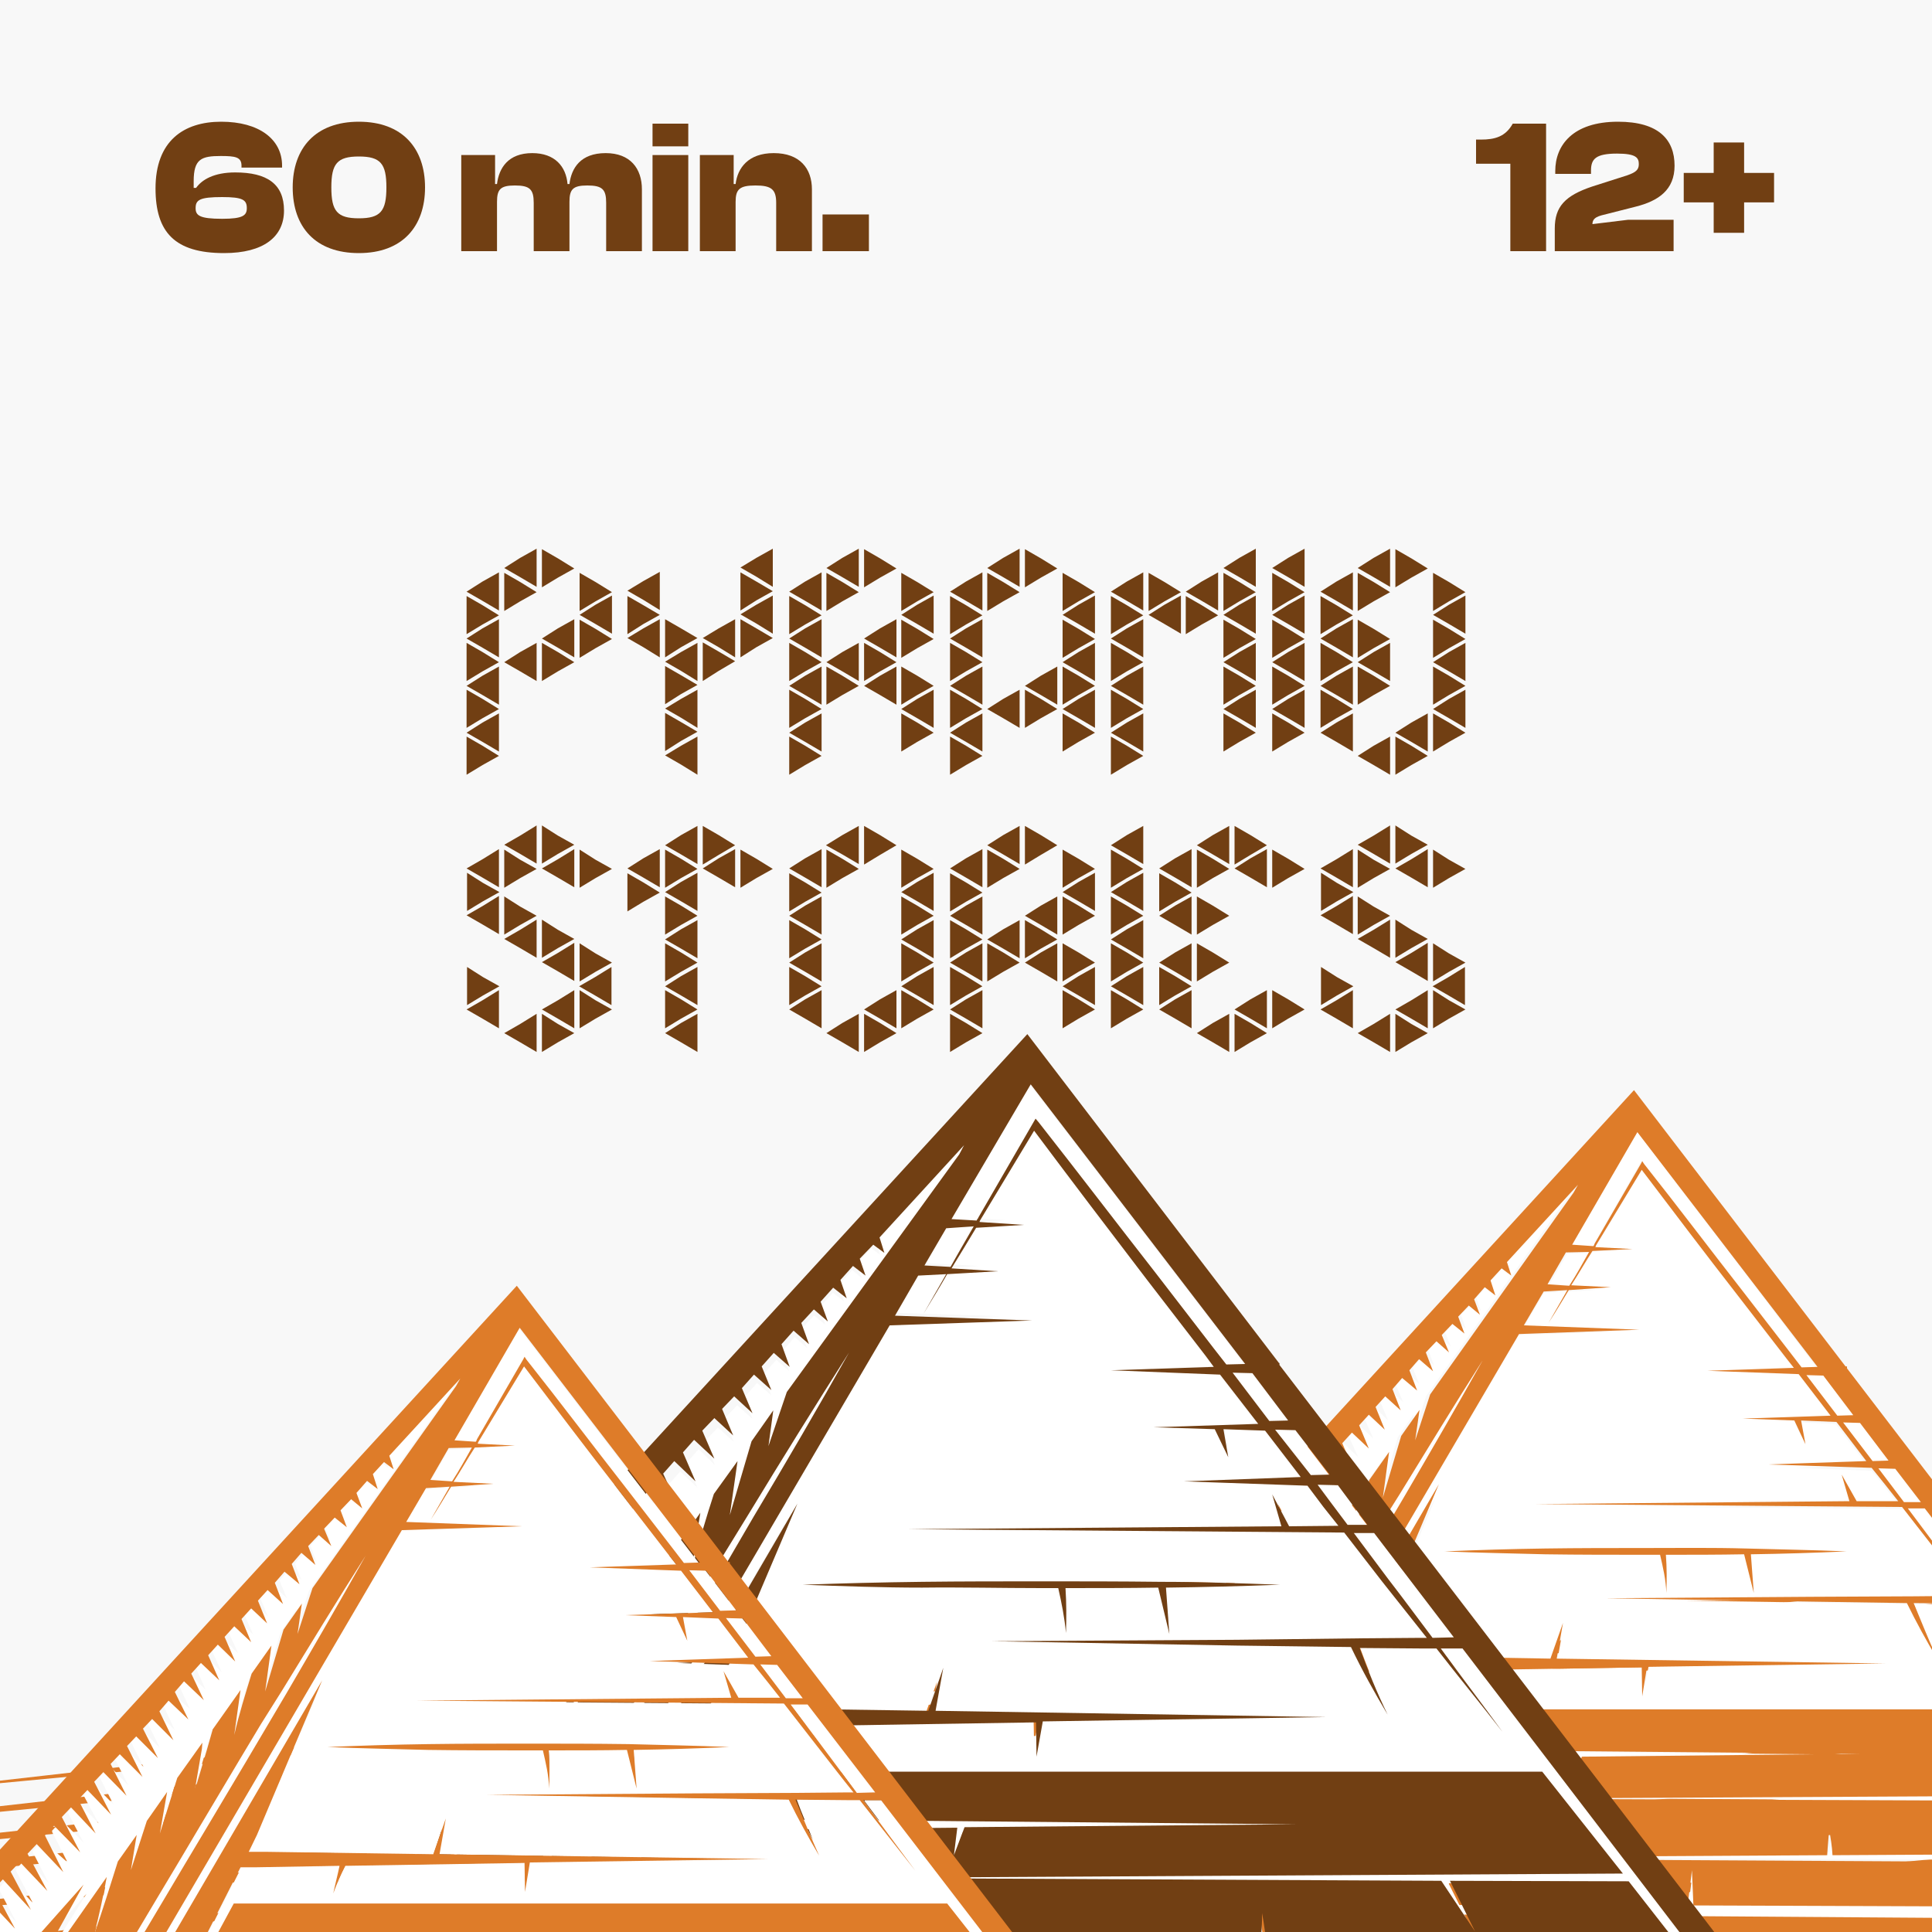 <?xml version="1.0" encoding="utf-8"?>
<!-- Generator: Adobe Illustrator 26.0.1, SVG Export Plug-In . SVG Version: 6.00 Build 0)  -->
<svg version="1.1" id="Слой_1" xmlns="http://www.w3.org/2000/svg" xmlns:xlink="http://www.w3.org/1999/xlink" x="0px" y="0px"
	 viewBox="0 0 400 400" style="enable-background:new 0 0 400 400;" xml:space="preserve">
<style type="text/css">
	.st0{fill:#F8F8F8;}
	.st1{fill:#713F13;}
	.st2{fill:#DE7C29;}
	.st3{fill:#FFFFFF;}
</style>
<rect x="-30.9" y="-21.5" class="st0" width="461.7" height="444.1"/>
<g>
	<g>
		<path class="st1" d="M32.2,39c0-9.8,5.8-13.8,13.6-13.8s12.6,3.6,12.6,9.1v0.4H50v-0.4c0-1.8-1.3-2-4.3-2c-4,0-5.6,0.6-5.6,5.2
			v1.4h0.5c1.2-1.7,3.7-3.2,8.1-3.2c6.6,0,10.1,2.4,10.1,7.9c0,5.4-4.2,8.8-12.4,8.8C36.2,52.4,32.2,48.1,32.2,39z M51.1,43.1
			c0-1.7-0.8-2.3-5.1-2.3c-4.7,0-5.5,0.6-5.5,2.3c0,1.5,0.8,2.2,5.5,2.2C50.3,45.3,51.1,44.6,51.1,43.1z"/>
		<path class="st1" d="M60.6,38.8c0-8.1,4.7-13.6,13.7-13.6S88,30.7,88,38.8s-4.7,13.6-13.7,13.6S60.6,47,60.6,38.8z M80,38.8
			c0-4.9-1.2-6.4-5.7-6.4s-5.7,1.5-5.7,6.4s1.2,6.4,5.7,6.4S80,43.7,80,38.8z"/>
		<path class="st1" d="M95.5,52V32.1h7v6h0.4c0.4-3.3,2.3-6.4,7.3-6.4c4.7,0,7,2.8,7.3,6.4h0.4c0.4-3.3,2.3-6.4,7.5-6.4
			c5.1,0,7.5,3.2,7.5,7.5V52h-7.4V42c0-2.8-0.8-3.6-3.9-3.6c-3,0-3.7,0.8-3.7,3.4V52h-7.4V42c0-2.8-0.8-3.6-3.9-3.6
			c-3,0-3.7,0.8-3.7,3.4V52H95.5z"/>
		<path class="st1" d="M135.1,30.3v-4.7h7.4v4.7H135.1z M135.1,52V32.1h7.4V52H135.1z"/>
		<path class="st1" d="M144.9,52V32.1h7v6h0.4c0.4-3.3,2.6-6.4,7.9-6.4c5.4,0,7.9,3.2,7.9,7.5V52h-7.4V42c0-2.8-1-3.6-4.3-3.6
			s-4.1,0.8-4.1,3.4V52H144.9z"/>
		<path class="st1" d="M170.3,52v-7.6h9.6V52H170.3z"/>
	</g>
	<g>
		<path class="st1" d="M312.7,52V33.9h-7.1v-5h1c2.9,0,5.1-0.6,6.6-3.3h6.9V52H312.7z"/>
		<path class="st1" d="M321.9,52v-4.7c0-4.5,2.1-6.8,7.8-8.7l7.2-2.3c1.7-0.6,2.4-1.1,2.4-2.3c0-1.3-0.5-2.2-4.5-2.2
			c-4.4,0-5.4,1.1-5.4,3.5V36H322v-0.6c0-5.3,3.6-10.2,13-10.2c8.4,0,11.7,3.7,11.7,9.1c0,5-3.3,7.3-8.1,8.5l-5.9,1.5
			c-1.7,0.4-3,0.7-3,2.1l7.4-0.9h9.4V52H321.9z"/>
		<path class="st1" d="M354.8,48.2v-6.3h-6.2v-6.1h6.2v-6.3h6.3v6.3h6.2v6.1h-6.2v6.3H354.8z"/>
	</g>
</g>
<g>
	<g>
		<path class="st2" d="M-17,370.7l16.7-2l16.7-1.9L50,363l67.2-7.4c22.4-2.5,44.8-4.8,67.2-7.3l67.2-7.1l67.2-6.8
			c22.4-2.2,44.8-4.5,67.4-6.7l67.4-6.6l33.6-3.2l16.9-1.6l16.9-1.5l-16.7,2l-16.7,1.9l-33.6,3.8l-67.2,7.4
			c-22.4,2.5-44.8,4.8-67.2,7.3l-67.2,7l-67.2,6.8c-22.4,2.2-44.8,4.5-67.4,6.7l-67.4,6.7l-33.6,3.2l-16.9,1.6L-17,370.7z"/>
		<path class="st2" d="M-41.8,378.8l16.7-2l16.7-1.9l33.6-3.8l67.2-7.4c22.4-2.5,44.8-4.8,67.2-7.3l67.2-7.1l67.2-6.8
			c22.4-2.2,44.8-4.5,67.4-6.7l67.4-6.6l33.6-3.2l16.9-1.6l16.9-1.5l-16.7,2l-16.7,1.9l-33.6,3.8L362,338
			c-22.4,2.5-44.8,4.8-67.2,7.3l-67.2,7l-67.2,6.8c-22.4,2.2-44.8,4.5-67.4,6.7l-67.4,6.8L-8,375.9l-17,1.5L-41.8,378.8z"/>
		<path class="st2" d="M-66.7,387.1l16.7-2l16.7-1.9l33.6-3.8l67.2-7.4c22.4-2.5,44.8-4.8,67.2-7.3l67.2-7.1l67.2-6.8
			c22.4-2.2,44.8-4.5,67.4-6.7l67.4-6.6l33.6-3.2l16.9-1.6l16.9-1.5l-16.7,2l-16.7,1.9l-33.6,3.8l-67.2,7.4
			c-22.4,2.5-44.8,4.8-67.2,7.3l-67.2,7l-67.2,6.8c-22.4,2.2-44.8,4.5-67.4,6.7l-67.4,6.6l-33.6,3.2l-16.9,1.6L-66.7,387.1z"/>
		<path class="st2" d="M-91.4,395.4l16.7-2l16.7-1.9l33.6-3.8l67.4-7.4c22.4-2.5,44.8-4.8,67.2-7.3l67.2-7.1l67.2-6.8
			c22.4-2.2,44.8-4.5,67.4-6.7l67.4-6.6l33.6-3.2l16.9-1.6l16.9-1.5l-16.7,2l-16.7,1.9l-33.6,3.8l-67.2,7.4
			c-22.4,2.5-44.8,4.8-67.2,7.3l-67.2,7l-67.2,6.8c-22.4,2.2-44.8,4.5-67.4,6.7l-67.4,6.6l-33.6,3.2l-16.9,1.6L-91.4,395.4z"/>
		<path class="st2" d="M-68.6,401l16.7-2l16.7-1.9l33.6-3.8l67.2-7.4c22.4-2.5,44.8-4.8,67.2-7.3l67.2-7.1l67.2-6.8
			c22.4-2.2,44.8-4.5,67.4-6.7l67.4-6.6l33.6-3.2l16.9-1.6l16.9-1.5l-16.7,2L436,349l-33.6,3.8l-67.2,7.4
			c-22.4,2.5-44.8,4.8-67.2,7.3l-67.2,7l-67.2,6.8c-22.4,2.2-44.8,4.5-67.4,6.7l-67.4,6.6l-33.8,3.2l-16.9,1.6L-68.6,401z"/>
		<path class="st2" d="M-45.7,406.4l16.7-2l16.7-1.9l33.6-3.8l67.2-7.4c22.4-2.5,44.8-4.8,67.2-7.3l67.2-7.1l67.2-6.8
			c22.4-2.2,44.8-4.5,67.4-6.7l67.4-6.6l33.6-3.2l16.9-1.6l16.9-1.5l-16.7,2l-16.7,1.9l-33.6,3.8l-67.2,7.4
			c-22.4,2.5-44.8,4.8-67.2,7.3l-67.2,7l-67.2,6.8c-22.4,2.2-44.8,4.5-67.4,6.7L21.7,400l-33.6,3.2l-16.9,1.6L-45.7,406.4z"/>
		<path class="st2" d="M-23,411.9l16.7-2l16.7-1.9l33.6-3.8l67.2-7.4c22.4-2.5,44.8-4.8,67.2-7.3l67.2-7.1l67.2-6.8
			c22.4-2.2,44.8-4.5,67.4-6.7l67.4-6.6l33.6-3.2l16.9-1.6L515,356l-16.7,2l-16.7,1.9l-33.6,3.8l-67.2,7.4
			c-22.4,2.5-44.8,4.8-67.2,7.3l-67.2,7l-67.2,6.8c-22.4,2.2-44.8,4.5-67.4,6.7l-67.4,6.6l-33.6,3.2l-16.9,1.6L-23,411.9z"/>
		<path class="st2" d="M-52,423.7l16.7-2l16.7-1.9L15,416l67.2-7.4c22.4-2.5,44.8-4.8,67.2-7.3l67.2-7.1l67.2-6.8
			c22.4-2.2,44.8-4.5,67.4-6.7l67.4-6.6l33.6-3.2l16.9-1.6l16.9-1.5l-16.7,2l-16.7,1.9l-33.6,3.8l-67.2,7.4
			c-22.4,2.5-44.8,4.8-67.2,7.3l-67.2,7l-67.2,6.8c-22.4,2.2-44.8,4.5-67.4,6.7l-67.4,6.7l-33.6,3.2l-16.9,1.6L-52,423.7z"/>
		<path class="st2" d="M-80.9,435.5l16.7-2l16.7-1.9l33.6-3.8l67.2-7.4c22.4-2.5,44.8-4.8,67.2-7.3l67.2-7.1l67.2-6.8
			c22.4-2.2,44.8-4.5,67.4-6.7l67.4-6.6l33.6-3.2l16.9-1.6l16.9-1.5l-16.7,2l-16.7,1.9l-33.6,3.8l-67.2,7.4
			c-22.4,2.5-44.8,4.8-67.2,7.3l-67.2,7l-67.2,6.8c-22.4,2.2-44.8,4.5-67.4,6.7l-67.4,6.6l-33.6,3.2l-16.9,1.6L-80.9,435.5z"/>
		<path class="st2" d="M-110,447.1l16.7-2l16.7-1.9l33.6-3.8l67.2-7.4c22.4-2.5,44.8-4.8,67.2-7.3l67.2-7.1l67.2-6.8
			c22.4-2.2,44.8-4.5,67.4-6.7l67.4-6.6l33.6-3.2l16.9-1.6l16.9-1.5l-16.7,2l-16.7,1.9l-33.6,3.8l-67.2,7.4
			c-22.4,2.5-44.8,4.8-67.2,7.3l-67.2,7l-67.2,6.8c-22.4,2.2-44.8,4.5-67.4,6.7l-67.4,6.6l-33.6,3.3l-16.9,1.6L-110,447.1z"/>
		<path class="st2" d="M-56.2,447.1l16.7-2l16.7-1.9l33.6-3.8L78,432c22.4-2.5,44.8-4.8,67.2-7.3l67.2-7.1l67.2-6.8
			c22.4-2.2,44.8-4.5,67.4-6.7l67.4-6.6l33.6-3.2l16.9-1.6l16.9-1.5l-16.7,2l-16.7,1.9l-33.6,3.8l-67.2,7.4
			c-22.4,2.5-44.8,4.8-67.2,7.3l-67.2,7l-67.2,6.8c-22.4,2.2-44.8,4.5-67.4,6.7l-67.4,6.6l-33.6,3.3l-16.9,1.6L-56.2,447.1z"/>
		<path class="st2" d="M-2.2,447.1l16.7-2l16.7-1.9l33.6-3.8L132,432c22.4-2.5,44.8-4.8,67.2-7.3l67.2-7.1l67.2-6.8
			c22.4-2.2,44.8-4.5,67.4-6.7l67.4-6.6l33.6-3.2l16.9-1.6l16.9-1.5l-16.7,2l-16.7,1.9l-33.6,3.8l-67.2,7.4
			c-22.4,2.5-44.8,4.8-67.2,7.3l-67.2,7l-67.2,6.8c-22.4,2.2-44.8,4.5-67.4,6.7l-67.4,6.6L31.4,444l-16.9,1.6L-2.2,447.1z"/>
		<path class="st2" d="M51.7,447.1l16.7-2l16.7-1.9l33.6-3.8L186,432c22.4-2.5,44.8-4.8,67.2-7.3l67.2-7.1l67.2-6.8
			c22.4-2.2,44.8-4.5,67.4-6.7l67.4-6.6l33.6-3.2l16.9-1.6l16.9-1.5l-16.7,2l-16.7,1.9l-33.6,3.8l-67.2,7.4
			c-22.4,2.5-44.8,4.8-67.2,7.3l-67.2,7l-67.2,6.8c-22.4,2.2-44.8,4.5-67.4,6.7l-67.4,6.6l-33.6,3.2l-16.9,1.6L51.7,447.1z"/>
		<path class="st2" d="M22.6,458.2l16.7-2l16.7-1.9l33.6-3.8l67.2-7.4c22.4-2.5,44.8-4.8,67.2-7.3l67.2-7.1l67.2-6.8
			c22.4-2.2,44.8-4.5,67.4-6.7l67.4-6.6l33.6-3.2l16.9-1.6l16.9-1.5l-16.7,2l-16.7,1.9l-33.6,3.8l-67.2,7.4
			c-22.4,2.5-44.8,4.8-67.2,7.3l-67.2,7l-67.2,6.8c-22.4,2.2-44.8,4.5-67.4,6.7L90,451.8L56.3,455l-16.9,1.6L22.6,458.2z"/>
		<path class="st2" d="M-6.4,469.2l16.7-2l16.7-1.9l33.6-3.8l67.2-7.4c22.4-2.5,44.8-4.8,67.2-7.3l67.2-7.1l67.2-6.8
			c22.4-2.2,44.8-4.5,67.4-6.7l67.4-6.6l33.6-3.2l16.9-1.6l16.9-1.5l-16.7,2l-16.7,1.9l-33.6,3.8l-67.2,7.4
			c-22.4,2.5-44.8,4.8-67.2,7.3l-67.2,7l-67.2,6.8c-22.4,2.2-44.8,4.5-67.4,6.7L61,462.8l-33.6,3.3l-16.9,1.6L-6.4,469.2z"/>
		<path class="st2" d="M66.1,471.3l10.3-1.3l10.3-1.2l20.7-2.3c13.8-1.6,27.7-3.1,41.3-4.5c13.8-1.5,27.7-2.9,41.5-4.4l41.5-4.2
			l41.5-3.9c13.8-1.3,27.7-2.6,41.5-3.8c13.8-1.3,27.7-2.5,41.5-3.6l20.8-1.7l10.3-0.9l10.3-0.7l-10.3,1.3l-10.3,1.2l-20.7,2.3
			c-13.8,1.6-27.7,3.1-41.3,4.5c-13.8,1.5-27.7,2.9-41.5,4.4l-41.5,4.2l-41.5,3.9c-13.8,1.3-27.7,2.6-41.5,3.8
			c-13.8,1.3-27.7,2.5-41.5,3.6l-20.8,1.7l-10.2,0.9L66.1,471.3z"/>
		<path class="st2" d="M117.9,474.8l10.3-1.3l10.3-1.2l20.7-2.3c13.8-1.6,27.7-3.1,41.3-4.5c13.8-1.5,27.7-2.9,41.5-4.4l41.5-4.2
			L325,453c13.8-1.3,27.7-2.6,41.5-3.8c13.8-1.3,27.7-2.5,41.5-3.6l20.8-1.7l10.3-0.9l10.3-0.7l-10.3,1.3l-10.3,1.2l-20.7,2.3
			c-13.8,1.6-27.7,3.1-41.3,4.5c-13.8,1.5-27.7,2.9-41.5,4.4l-41.5,4.2l-41.5,3.9c-13.8,1.3-27.7,2.6-41.5,3.8
			c-13.8,1.3-27.7,2.5-41.5,3.6l-20.8,1.7l-10.3,0.9L117.9,474.8z"/>
	</g>
	<g>
		<g>
			<g>
				<path class="st3" d="M325,257.9l0.1,0.1l4.4,0.3c0,0,0.1,0,0.1-0.1l10-17.5l0.3,0.3c5.1,6.4,10.2,13.1,15.1,19.5
					c1.7,2.3,3.5,4.5,5.2,6.8l10.2,13.2l2,2.6l0.1,0.1l3.3-0.1c0.1,0,0.1,0,0.1-0.1v-0.1L339,234.3l-0.1-0.1l0,0c0,0-0.1,0-0.1,0.1
					L325,257.7C325,257.9,325,257.9,325,257.9z"/>
				<path class="st3" d="M248.6,380.4l1.3-2c2.5-3.9,4.9-8,7.3-11.9l8.4-14.1c2.3-3.9,5.4-9,8.4-14.1l8.4-14.1l4.2-7.1l4.2-7.1
					c6.6-11.1,11.8-20.1,16.4-28.5c0-0.1,0-0.1,0-0.3c0,0,0,0-0.1,0c0,0-0.1,0-0.1,0.1c-5.1,8.2-10.6,17-17.3,27.9l-4.4,7l-4.2,7
					l-8.4,14.1c-3.1,5.1-6.1,10.2-8.4,14.1l-8.4,14.1c-2.3,3.9-4.8,8-7.1,12.1l-1.3,2.2c-1,1.6-1.9,3.3-2.9,4.9
					c-1.6,2.9-3.3,5.8-5.1,8.7l-2.3-2.6c-2.3-2.8-4.9-5.5-7.3-8.2h-0.1h-0.1c-0.1,0-0.1,0.1,0,0.3c2.3,2.8,4.7,5.7,7,8.3l3.1,3.6
					h0.1l0,0c0,0,0.1,0,0.1-0.1l0.1-0.3c1.9-3.1,3.8-6.1,5.5-9C246.6,383.8,247.6,382,248.6,380.4z"/>
				<path class="st3" d="M234.8,374.5c0,0.1,0,0.1,0,0.3c0,0,0,0,0.1,0c0,0,0.1,0,0.1-0.1l18.2-25.6c-0.7,3.8-1.6,7.6-2.5,11.1
					c0,0.1,0,0.1,0.1,0.3l0,0c0.1,0,0.1,0,0.1-0.1c1.7-4.9,3.3-10,4.9-15.1l3.3-4.8l-0.9,6.6c0,0.1,0,0.1,0.1,0.3l0,0
					c0.1,0,0.1,0,0.1-0.1l3.2-10l3.8-5.4l-1.3,7.7c0,0.1,0,0.1,0.1,0.3l0,0c0.1,0,0.1,0,0.1-0.1l3.5-11.5l4.8-6.7l-1.5,9.2
					c0,0.1,0,0.1,0.1,0.3l0,0c0.1,0,0.1,0,0.1-0.1l3.8-12.8l0,0l5.4-7.6c-0.4,2.9-0.9,5.8-1.2,8.6c0,0.1,0,0.1,0.1,0.1l0,0
					c0.1,0,0.1,0,0.1-0.1c1-4.1,2.3-8.4,3.6-12.5l3.6-5.1l-1.3,8.6c0,0.1,0,0.1,0.1,0.3l0,0c0.1,0,0.1,0,0.1-0.1l3.8-12.8l3.3-4.8
					l-0.7,5.5c0,0.1,0,0.1,0.1,0.1l0,0c0.1,0,0.1,0,0.1-0.1l3.1-9.3l29.7-41.8l0.9-1.6c0-0.1,0-0.1,0-0.3h-0.1h-0.1l-14.1,16.2v0.1
					l0.7,2.2l-1.5-1.2h-0.1h-0.1l-2.3,2.5v0.1l0.7,2.3l-1.6-1.3h0.6h-0.1l-2.2,2.5v0.1l0.9,2.6l-1.7-1.5h-0.1h-0.1l-2.2,2.3v0.1
					l1,2.8l-1.9-1.6h-0.1h-0.1l-2.2,2.3v0.1l1.2,2.9l-2-1.7H298h-0.1l-2.2,2.3v0.1l1.2,3.2l-2.2-1.9h-0.1h-0.1l-2,2.3v0.1l1.3,3.3
					l-2.3-2.2h-0.1H291l-2,2.3v0.1l1.5,3.6L288,288h-0.1h-0.1l-2,2.2v0.1l1.6,3.8l-2.6-2.5h-0.1l0,0h-0.1l-2,2.2v0.1l1.7,3.9
					l-2.8-2.6h-0.1l0,0h-0.1l-2,2.2v0.1l1.9,4.2l-2.9-2.8h-0.1l0,0h-0.1l-2,2.2v0.1l2,4.4l-3.1-3.1h-0.1l0,0h-0.1l-2,2.2v0.1l2,4.5
					l-3.2-3.2h-0.1l0,0h-0.1l-1.9,2.2v0.1l2.2,4.8l-3.3-3.3h-0.1l0,0h-0.1l-1.9,2.2v0.1l2.3,4.9l-3.5-3.5H265l0,0h-1l-1.9,2v0.1
					l2.5,5.1l-3.6-3.6h-0.1l0,0h-0.1l-1.9,2c0,0,0,0.1,0,0.3l2.6,5.2l-3.8-3.9h-0.1l0,0h-0.1l-1.9,2c0,0,0,0.1,0,0.3l2.8,5.5
					l-3.9-4.1h-0.1l0,0H254l-1.9,2c0,0,0,0.1,0,0.3l2.9,5.7l-4.1-4.2h-0.1l0,0h-0.1l-1.9,2c0,0,0,0.1,0,0.3l3.1,5.8l-4.2-4.4h-0.1
					l0,0h-0.1l-1.9,2c0,0,0,0.1,0,0.3l3.2,6.1l-4.4-4.5h-0.1l0,0H244l-1.9,2c0,0,0,0.1,0,0.3l3.2,6.3l-4.5-4.8h-0.1l0,0h-0.1l-1.9,2
					c0,0,0,0.1,0,0.3l3.3,6.4l-4.7-4.9h-0.1l0,0H237l-1.9,2c0,0,0,0.1,0,0.3l3.5,6.7l-4.8-5.1h-0.1l0,0h-0.1l-1.9,2c0,0,0,0.1,0,0.3
					l3.6,6.8l-4.9-5.2h-0.1l0,0H230l-1.9,2c0,0,0,0.1,0,0.3l3.8,7l-5.1-5.5h-0.1l0,0h-0.1l-1.7,2c0,0,0,0.1,0,0.3l3.9,7.1l-5.2-5.7
					h-0.1l0,0h-0.1l-1.7,2c0,0,0,0.1,0,0.3l4.1,7.4l-5.4-5.8h-0.1h-0.1l-1.3,1.5c0,0,0,0.1,0,0.3l8.4,10.9l0.1,0.1l0,0h0.1
					l22.1-24.9L234.8,374.5z"/>
				<path class="st3" d="M394.9,312.3v0.1l6,8c2.6,3.5,5.2,6.8,7.7,10.3l0.1,0.1l3.5-0.1h0.3c0.1,0,0.1,0,0.1-0.1v-0.1l-14-18.2
					l-0.1-0.1H395C395.1,312.2,394.9,312.2,394.9,312.3z"/>
				<path class="st3" d="M373.8,284.5v0.1l6.4,8.4l0.1,0.1l3.3-0.1c0.1,0,0.1,0,0.1-0.1v-0.1l-6.3-8.2l-0.1-0.1l-3.5-0.1
					C373.9,284.5,373.9,284.5,373.8,284.5z"/>
				<path class="st3" d="M381.4,294.4v0.1l6.1,8l0.1,0.1l3.3-0.1c0.1,0,0.1,0,0.1-0.1v-0.1l-6-7.7l-0.1-0.1L381.4,294.4
					C381.5,294.3,381.4,294.3,381.4,294.4z"/>
				<path class="st3" d="M388.6,304v0.1l2.2,2.9l3.1,4.1l0.1,0.1h3.5c0.1,0,0.1,0,0.1-0.1V311l-5.2-6.8l-0.1-0.1l-3.5-0.1
					C388.8,303.9,388.6,303.9,388.6,304z"/>
				<path class="st3" d="M464,397.5l-49.8-65.1l-0.1-0.1h-1.7h-2c-0.1,0-0.1,0-0.1,0.1v0.1c1.3,1.7,2.6,3.5,3.9,5.2
					c-1.5-1.7-2.8-3.5-4.2-5.4l-0.1-0.1h-2.6l-10.9-0.1c0,0-0.1,0-0.1,0.1v0.1c1,2.8,2.2,5.4,3.3,8.2c-1.5-2.8-2.9-5.5-4.4-8.3
					l-0.1-0.1l-19.8-0.3l-26.5-0.4l26.5-0.1l21.4-0.1l10.6-0.1h1.2c0.1,0,0.1,0,0.1-0.1v-0.1c-2.6-3.2-5.1-6.6-7.7-9.8l-6.7-8.6
					l-0.1-0.1l-52.4-0.4l41.5-0.3c0,0,0.1,0,0.1-0.1v-0.1l-1.2-3.8l2.2,3.9l0.1,0.1h8.6c0.1,0,0.1,0,0.1-0.1v-0.1l-2.6-3.3l-2.9-3.6
					l-0.1-0.1l-16-0.6l14.8-0.6c0.1,0,0.1,0,0.1-0.1v-0.1l-6.3-8.2l-0.1-0.1l-7.3-0.3h-0.1v0.1l0.6,3.3l-1.6-3.3V294
					c0-0.1-0.1-0.1-0.1-0.1l-5.2-0.1l12.8-0.4c0.1,0,0.1,0,0.1-0.1V293l-6.6-8.6l-0.1-0.1l-13.4-0.4l12.4-0.4c0.1,0,0.1,0,0.1-0.1
					v-0.1l-1.5-1.9l-10.2-13.2c-1.7-2.3-3.5-4.5-5.2-6.8c-4.8-6.3-9.8-12.7-14.6-19.1l-0.1-0.1l0,0c0,0-0.1,0-0.1,0.1l-9.6,16v0.1
					l0.1,0.1l4.5,0.3l-5.1,0.3c0,0-0.1,0-0.1,0.1l-3.1,5.1l2.8-4.8v-0.1l-0.1-0.1l-4.8,0.3c0,0-0.1,0-0.1,0.1l-3.8,6.6v0.1l0.1,0.1
					l4.5,0.3c0,0,0.1,0,0.1-0.1l0,0l0,0l0.1,0.1l4.9,0.3l-5.5,0.3c0,0-0.1,0-0.1,0.1l0,0l-0.1-0.1l-4.9,0.3c0,0-0.1,0-0.1,0.1
					l-4.1,7v0.1l0.1,0.1l18.3,0.7l-19.4,0.7c0,0-0.1,0-0.1,0.1l-70.2,119.8v0.1l0.1,0.1L464,398c0.1,0,0.1,0,0.1-0.1
					C464,397.6,464,397.5,464,397.5z M319.9,320.9c7.1-0.1,14.1-0.1,20.8-0.1c6.6,0,13.7,0,20.8,0.1c5.1,0,10.2,0.1,15.3,0.3
					c-4.7,0.1-9.5,0.3-14.3,0.3h-0.1v0.1l0.4,5.7l-1.5-5.7c0-0.1-0.1-0.1-0.1-0.1l0,0c-5.8,0.1-11.4,0.1-16.2,0.1h0v0.1
					c0.1,1.7,0.1,3.6,0.1,5.4c-0.3-1.7-0.6-3.6-1-5.4c0-0.1-0.1-0.1-0.1-0.1h-3c-6.7,0-13.7,0-20.8-0.1c-5.1,0-10.2-0.1-15.1-0.3
					C309.9,321.1,315,320.9,319.9,320.9z M433.8,394.7l-3.9-5.4l-0.1-0.1c0,0,0,0-0.1,0s-0.1,0.1-0.1,0.3l2.5,5.1l-81.1-0.3
					l-0.3-7.1c0-0.1-0.1-0.1-0.1-0.1l0,0c-0.1,0-0.1,0.1-0.1,0.1l-0.9,7.1l-49.6-0.1l0.9-5.8c0-0.1,0-0.1-0.1-0.1l0,0
					c-0.1,0-0.1,0-0.1,0.1l-2,5.8l-50.5-0.1l49.1-84.1l-12.4,29.3l-1.7,3.5v0.1l0.1,0.1l38.3,0.6c0.1,0,0.1,0,0.1-0.1l1.7-5.2
					l-0.9,5.1v0.1h0.1l55.5,0.9l-36.7,0.6c-0.1,0-0.1,0-0.1,0.1l-0.7,4.1v-3.9c0-0.1-0.1-0.1-0.1-0.1l-37.1,0.6
					c-0.1,0-0.1,0-0.1,0.1c-0.6,1.2-1.2,2.5-1.6,3.6c0.3-1.2,0.6-2.3,0.9-3.5v-0.1l-0.1-0.1l-20.5,0.3c0,0-0.1,0-0.1,0.1l-22.1,43.7
					c0,0.1,0,0.1,0.1,0.3c0,0,0,0,0.1,0c0,0,0.1,0,0.1-0.1l15-25.6l15-0.1c-1,3.2-2,6.4-3.2,9.6c0,0.1,0,0.1,0.1,0.3c0,0,0,0,0.1,0
					c0,0,0.1,0,0.1-0.1c1.6-3.2,3.1-6.4,4.5-9.8l35.2-0.3l-0.6,4.7c0,0.1,0,0.1,0.1,0.1l0,0c0.1,0,0.1,0,0.1-0.1l1.7-4.7l57.5-0.6
					c0.1,0,0.1-0.1,0.1-0.1c0-0.1-0.1-0.1-0.1-0.1l-109.6-1l4.5-7.9h147.5l13.7,17.3L306.1,372c-0.1,0-0.1,0.1-0.1,0.1
					c0,0.1,0.1,0.1,0.1,0.1l104.1,0.6l5.8,8.7l0.1,0.1c0,0,0,0,0.1,0s0.1-0.1,0.1-0.3l-4.2-8.6l30.6,0.1l8.2,10.3l-70.9,0.4
					c-0.1-1.9-0.4-3.6-0.7-5.4c0-0.1-0.1-0.1-0.1-0.1l0,0c-0.1,0-0.1,0.1-0.1,0.1c0,1.7-0.1,3.5-0.4,5.4l-105.4,0.6
					c-0.1,0-0.1,0.1-0.1,0.1c0,0.1,0.1,0.1,0.1,0.1l179.8,1l7,8.9L433.8,394.7z"/>
			</g>
			<g>
				<path class="st2" d="M382.4,282.9h-0.3l-43.8-57.2L210.8,364.9l28.1,36.1l234.8,1.5l-91.3-119.2L382.4,282.9L382.4,282.9z
					 M339,234.4l37.3,48.6l-3.3,0.1l-2-2.6l-10.2-13.2c-6.8-8.7-13.5-17.6-20.4-26.3l-0.4-0.6l-0.3,0.6l-9.5,16.4
					c-0.1,0.1-0.1,0.4-0.3,0.6l-4.4-0.3L339,234.4z M329,259.2c-1.3,2.3-2.6,4.7-4.1,7l-4.5-0.3l3.8-6.6L329,259.2z M217,365.2
					l1.3-1.5l6.4,7l-4.8-8.7l1.7-2l6.3,6.8l-4.7-8.6l1.7-2l6.1,6.6l-4.5-8.3l1.9-2l6,6.4l-4.4-8.2l1.9-2l5.8,6.3l-4.1-8l1.9-2l5.7,6
					l-4.1-7.7l1.9-2l5.5,5.8l-3.9-7.4l1.9-2l5.4,5.5l-3.8-7.3l1.9-2l5.1,5.4l-3.6-7l1.9-2l4.9,5.1l-3.5-6.8l1.9-2l4.8,4.9l-3.3-6.6
					l1.9-2l4.7,4.7l-3.2-6.4l1.9-2l4.5,4.5l-3.1-6.1l1.9-2l4.4,4.4l-2.9-6l1.9-2.2l4.2,4.1l-2.8-5.7l1.9-2.2l4.1,3.9l-2.6-5.5l2-2.2
					l3.8,3.6l-2.3-5.2l2-2.2l3.6,3.5l-2.2-5.1l2-2.2l3.5,3.3l-2-4.8l2-2.2l3.3,3.1l-1.9-4.7l2-2.2l3.2,2.9l-1.7-4.4l2-2.3l3.1,2.6
					l-1.6-4.2l2-2.3l2.9,2.5l-1.5-3.9l2.2-2.3l2.6,2.3l-1.5-3.6l2.2-2.3l2.5,2l-1.3-3.5l2.2-2.3l2.3,1.9l-1.2-3.2l2.2-2.5l2.2,1.7
					l-1-3.1l2.3-2.5l2,1.5l-0.9-2.8l14.7-16l-0.9,1.6l-29.7,41.8l-3.1,9.5l0.9-6.3l-3.8,5.4l-3.8,12.8l1.3-9.5l-4.1,5.8
					c-1.3,4.2-2.6,8.4-3.6,12.7c0.4-3.1,0.9-6.3,1.3-9.3l-5.8,8.2v0.1l-1.2,4.2l-2.5,8.4l1.5-8.7l0.1-1.3l-5.2,7.3l-3.6,11.5
					l1.5-8.6l-4.2,6l-3.3,10.2l1.2-7.3l-3.9,5.5c-1.6,5.1-3.2,10.2-4.9,15.1c1-3.9,1.9-8,2.6-11.9l-18.8,26.3l13.8-24.9l-23.3,26.2
					L217,365.2z M239.6,394.7l-0.3-0.3c-3.2-3.9-6.6-7.7-9.8-11.6c3.3,3.6,6.6,7.4,9.9,11.1c2.6-4.7,5.4-9.3,8.2-13.8
					c2.8-4.8,5.5-9.5,8.3-14.3l8.4-14.1c2.8-4.7,5.7-9.5,8.4-14.1l8.4-14.1l4.2-7l4.4-7c5.7-9.3,11.5-18.8,17.3-27.9
					c-5.4,9.6-10.9,19.1-16.4,28.5l-4.2,7.1l-4.2,7.1l-8.4,14.1c-2.8,4.7-5.7,9.5-8.4,14.1l-8.4,14.1c-2.8,4.7-5.7,9.3-8.6,14.1
					c-2.9,4.7-5.7,9.3-8.6,14L239.6,394.7z M463.9,397.5L244.3,396l70.2-119.8l24.9-0.9l-23.9-0.9l4.1-7l4.9-0.3
					c-1.3,2.3-2.6,4.5-3.9,6.8c1.5-2.3,2.8-4.5,4.2-6.8l8.7-0.6l-8.2-0.4c1.5-2.3,2.9-4.8,4.4-7.1l8.3-0.4l-7.7-0.4
					c0-0.1,0.1-0.1,0.1-0.3l9.5-15.7c6.6,8.7,13.1,17.3,19.8,25.9l10.2,13.2l1.5,1.9l-17.9,0.6l18.9,0.7l6.6,8.6l-18.2,0.6l10.8,0.4
					h-0.1l2.3,4.9l-0.9-4.9l7.3,0.3l0.1,0.1l6.1,8l-20.4,0.7l21.5,0.7l2.9,3.6l2.6,3.3h-8.6l-3.1-5.5l1.6,5.5l-65.1,0.6l76,0.6
					l6.7,8.6c2.6,3.3,5.1,6.6,7.7,9.8H407l-10.6,0.1l-21.4,0.1l-42.6,0.3l42.6,0.7l19.8,0.3c1.9,3.9,4.1,7.9,6.3,11.6
					c-1.7-3.8-3.3-7.7-4.9-11.6h0.1l10.6,0.1h2.6c3.8,4.8,7.7,9.8,11.5,14.6c-3.6-4.8-7.1-9.6-10.8-14.6h2h1.7L463.9,397.5z
					 M412.5,330.5h-0.3l-3.5,0.1c-2.6-3.5-5.1-6.8-7.7-10.3l-6-8h3.5L412.5,330.5z M397.7,311h-3.5l-3.1-4.1l-2.2-2.9l3.5,0.1
					L397.7,311z M391,302.4l-3.3,0.1l-6.1-8l3.5,0.1L391,302.4z M383.7,293l-3.3,0.1l-6.4-8.4l3.5,0.1L383.7,293z"/>
				<path class="st2" d="M275.1,362.1l110,1l-57.6,0.6l-1.7,4.8l0.6-4.8l-35.7,0.3c-1.5,3.3-2.9,6.6-4.5,9.9
					c1.2-3.2,2.2-6.6,3.2-9.8l-15.4,0.1l-15,25.6l22.1-43.7h3.3l17.2-0.3c-0.4,1.9-0.9,3.8-1.3,5.7c0.7-1.9,1.5-3.8,2.5-5.7
					l37.1-0.6l0.1,6l1-6.1l49.3-0.7l-68-1l1.3-7.4l-2.6,7.4l-34.8-0.6h-3.5l1.7-3.5l13.5-32l-50.8,87l51.1,0.1l2-6l-0.9,6l50.1,0.1
					l0.9-7.3l0.3,7.3l81.5,0.3l-2.6-5.4l3.9,5.4l26.5,0.1l-7.3-9.2l-179.8-1l105.5-0.6c0.1-1.9,0.3-3.6,0.4-5.5
					c0.3,1.9,0.6,3.6,0.7,5.5l71.5-0.4l-8.4-10.8l-31-0.1l4.4,8.9l-6-8.9L306,372.4l135.7-0.7l-14-17.8c-50.5,0-135.5,0-147.7,0
					L275.1,362.1z"/>
				<path class="st2" d="M340.8,321.9c1,0,1.9,0,2.9,0c0.6,2.6,1.2,5.1,1.3,7.9c0.1-2.6,0.1-5.2-0.1-7.9c5.4,0,10.8,0,16.2-0.1l2,8
					l-0.6-8c6.6-0.1,13.2-0.3,19.8-0.6c-7-0.3-13.8-0.4-20.8-0.6s-13.8-0.1-20.8-0.1s-13.8,0-20.8,0.1s-13.8,0.3-20.8,0.6
					c7,0.3,13.8,0.4,20.8,0.6C326.9,321.9,333.9,321.9,340.8,321.9z"/>
			</g>
		</g>
		<g>
			<g>
				<path class="st3" d="M196.8,252.5l0.1,0.1l5.2,0.3c0.1,0,0.1,0,0.1-0.1l11.9-20.8l0.3,0.4c6.1,7.7,12.1,15.6,18,23.1
					c2,2.8,4.2,5.4,6.3,8.2l12.1,15.7l2.5,3.2l0.1,0.1l3.9-0.1c0.1,0,0.1,0,0.1-0.1s0-0.1,0-0.3L213,224.3l-0.1-0.1l0,0
					c-0.1,0-0.1,0-0.1,0.1l-16.3,27.8C196.8,252.3,196.8,252.5,196.8,252.5z"/>
				<path class="st3" d="M105.8,398.3l1.5-2.5c2.9-4.7,5.8-9.5,8.7-14.3l10.2-16.7c2.8-4.7,6.4-10.6,10-16.9l10-16.9l4.9-8.4
					l4.9-8.4c7.7-13.2,14-24,19.7-33.9c0-0.1,0-0.3-0.1-0.3h-0.1c-0.1,0-0.1,0-0.1,0.1c-6.1,9.8-12.7,20.4-20.7,33.3l-5.1,8.3
					l-5.1,8.4L134.4,347c-3.6,6.1-7.3,12.2-10,16.9l-10,16.9c-2.9,4.8-5.7,9.6-8.4,14.3l-1.5,2.6c-1.2,2-2.3,3.9-3.5,6
					c-2,3.3-4.1,6.8-6,10.3l-2.8-3.1c-2.9-3.2-5.8-6.6-8.7-9.8l-0.1-0.1h-0.1c-0.1,0.1-0.1,0.3,0,0.3c2.8,3.3,5.5,6.7,8.3,9.9
					l3.6,4.4l0.1,0.1l0,0c0.1,0,0.1,0,0.1-0.1l0.3-0.4c2.2-3.6,4.5-7.3,6.7-10.8C103.5,402.3,104.7,400.2,105.8,398.3z"/>
				<path class="st3" d="M89.4,391.4c0,0.1,0,0.3,0.1,0.3h0.1c0,0,0.1,0,0.1-0.1l21.7-30.4c-0.9,4.5-1.9,9-2.9,13.1
					c0,0.1,0,0.3,0.1,0.3l0,0c0.1,0,0.1,0,0.3-0.1c2-5.8,4.1-11.9,5.8-18l4.1-5.7l-1.3,7.6c0,0.1,0,0.3,0.1,0.3l0,0
					c0.1,0,0.1,0,0.3-0.1l3.9-11.9l4.5-6.4l-1.6,9.2c0,0.1,0,0.3,0.1,0.3l0,0c0.1,0,0.1,0,0.3-0.1l4.2-13.7l5.7-7.9l-1.7,10.9
					c0,0.1,0,0.3,0.1,0.3l0,0c0.1,0,0.1,0,0.3-0.1l4.4-15.3l0,0l6.4-9c-0.6,3.5-1,7-1.5,10.2c0,0.1,0,0.3,0.1,0.3l0,0
					c0.1,0,0.1,0,0.3-0.1c1.3-4.9,2.8-10,4.4-15l4.4-6.1l-1.5,10.3c0,0.1,0,0.3,0.1,0.3l0,0c0.1,0,0.1,0,0.3-0.1l4.5-15.1l4.1-5.7
					l-0.9,6.6c0,0.1,0,0.3,0.1,0.3l0,0c0.1,0,0.1,0,0.3-0.1l3.6-11.2l35.4-49.6l1-1.9c0-0.1,0-0.3,0-0.3h-0.1c0,0-0.1,0-0.1,0.1
					l-17.5,19.1c0,0-0.1,0.1,0,0.3l0.7,2.6l-1.7-1.3h-0.1c0,0-0.1,0-0.1,0.1l-2.8,2.9c0,0-0.1,0.1,0,0.3l0.9,2.8l-1.9-1.6h-0.1
					c0,0-0.1,0-0.1,0.1l-2.6,2.9c0,0-0.1,0.1,0,0.3l1,3.1l-2.2-1.7h-0.1c0,0-0.1,0-0.1,0.1l-2.6,2.9c0,0-0.1,0.1,0,0.3l1.2,3.3
					l-2.3-1.9h-0.1c0,0-0.1,0-0.1,0.1l-2.6,2.8c0,0-0.1,0.1,0,0.3l1.3,3.5l-2.5-2.2h-0.1c0,0-0.1,0-0.1,0.1l-2.5,2.8
					c0,0-0.1,0.1,0,0.3l1.5,3.8l-2.6-2.3h-0.1c0,0-0.1,0-0.1,0.1l-2.5,2.8c0,0-0.1,0.1,0,0.3l1.6,4.1l-2.9-2.5h-0.1
					c0,0-0.1,0-0.1,0.1l-2.5,2.8c0,0-0.1,0.1,0,0.3l1.7,4.2l-3.1-2.8h-0.1c0,0-0.1,0-0.1,0.1l-2.5,2.6c0,0-0.1,0.1,0,0.3l1.9,4.5
					l-3.2-2.9h-0.1l0,0c0,0-0.1,0-0.1,0.1l-2.5,2.6c0,0-0.1,0.1,0,0.3l2,4.7l-3.3-3.2h-0.1l0,0c0,0-0.1,0-0.1,0.1l-2.3,2.6
					c0,0-0.1,0.1,0,0.3l2.2,4.9l-3.5-3.3h-0.1l0,0c0,0-0.1,0-0.1,0.1l-2.3,2.6c0,0-0.1,0.1,0,0.3l2.3,5.2l-3.6-3.5H137l0,0
					c0,0-0.1,0-0.1,0.1l-2.3,2.6c0,0-0.1,0.1,0,0.3l2.5,5.4l-3.9-3.8h-0.1l0,0c0,0-0.1,0-0.1,0.1l-2.3,2.5c0,0-0.1,0.1,0,0.3
					l2.6,5.7l-4.1-3.9h-0.1l0,0c0,0-0.1,0-0.1,0.1l-2.3,2.5c0,0-0.1,0.1,0,0.3l2.8,5.8l-4.2-4.2H124l0,0c0,0-0.1,0-0.1,0.1l-2.3,2.5
					c0,0-0.1,0.1,0,0.3l2.9,6.1l-4.4-4.4H120l0,0c0,0-0.1,0-0.1,0.1l-2.3,2.5c0,0-0.1,0.1,0,0.3l3.1,6.3l-4.5-4.7h-0.1l0,0
					c0,0-0.1,0-0.1,0.1l-2.3,2.5c0,0-0.1,0.1,0,0.3l3.2,6.6l-4.7-4.8h-0.1l0,0c0,0-0.1,0-0.1,0.1l-2.2,2.5c0,0-0.1,0.1,0,0.3
					l3.5,6.8l-4.9-5.1h-0.1l0,0c0,0-0.1,0-0.1,0.1l-2.2,2.5c0,0-0.1,0.1,0,0.3l3.6,7l-6.4-8.9h-0.1l0,0c0,0-0.1,0-0.1,0.1l-2.2,2.5
					c0,0-0.1,0.1,0,0.3l3.8,7.3l-5.2-5.4h-0.1l0,0c0,0-0.1,0-0.1,0.1L97,350c0,0-0.1,0.1,0,0.3l3.9,7.4l-5.4-5.7h-0.1l0,0
					c0,0-0.1,0-0.1,0.1l-2.2,2.3c0,0-0.1,0.1,0,0.3l4.1,7.7l-5.5-5.8l-0.1-0.1l0,0c0,0-0.1,0-0.1,0.1l-2.2,2.3c0,0.1-0.1,0.1,0,0.3
					l4.2,7.9l-5.7-6.1l-0.1-0.1l0,0c0,0-0.1,0-0.1,0.1l-2.2,2.3c0,0.1-0.1,0.1,0,0.3l4.4,8.2l-5.8-6.3l-0.1-0.1l0,0
					c0,0-0.1,0-0.1,0.1l-2.2,2.3c0,0.1-0.1,0.1,0,0.3l4.5,8.3l-6.1-6.6l-0.1-0.1l0,0c0,0-0.1,0-0.1,0.1l-2.2,2.3
					c0,0.1-0.1,0.1,0,0.3l4.7,8.6l-6.3-6.7l-0.1-0.1l0,0c0,0-0.1,0-0.1,0.1l-2.2,2.3c0,0.1-0.1,0.1,0,0.3l4.8,8.7l-6.4-7l-0.1-0.1
					c0,0-0.1,0-0.1,0.1l-1.6,1.7c-0.1,0.1-0.1,0.1,0,0.3l10,13l0.1,0.1l0,0c0,0,0.1,0,0.1-0.1l26.3-29.7L89.4,391.4z"/>
				<path class="st3" d="M279.9,317.1c0,0.1,0,0.1,0,0.3l7.1,9.5c3.1,4.1,6.1,8.2,9.2,12.2l0.1,0.1l4.1-0.1h0.3c0.1,0,0.1,0,0.1-0.1
					s0-0.1,0-0.3L284.3,317l-0.1-0.1H280C280.1,317.1,280.1,317.1,279.9,317.1z"/>
				<path class="st3" d="M254.9,284.2c0,0.1,0,0.1,0,0.3l7.6,10l0.1,0.1l3.9-0.1c0.1,0,0.1,0,0.1-0.1s0-0.1,0-0.3l-7.4-9.8l-0.1-0.1
					l-4.1-0.1C255,284.1,254.9,284.1,254.9,284.2z"/>
				<path class="st3" d="M263.8,296c0,0.1,0,0.1,0,0.3l7.3,9.5l0.1,0.1l3.9-0.1c0.1,0,0.1,0,0.1-0.1s0-0.1,0-0.3l-7-9.2l-0.1-0.1
					L263.8,296C263.9,295.9,263.9,295.9,263.8,296z"/>
				<path class="st3" d="M272.5,307.4c0,0.1,0,0.1,0,0.3l2.6,3.5l3.6,4.8l0.1,0.1h4.1c0.1,0,0.1,0,0.1-0.1s0-0.1,0-0.3l-6.3-8.2
					l-0.1-0.1l-4.2-0.1C272.6,307.2,272.6,307.2,272.5,307.4z"/>
				<path class="st3" d="M362.2,418.6L303,341.2l-0.1-0.1h-2h-2.5c-0.1,0-0.1,0-0.1,0.1s0,0.1,0,0.3c1.6,2,3.1,4.1,4.7,6.1
					c-1.6-2-3.3-4.2-5.1-6.4l-0.1-0.1h-3.1l-13-0.1c-0.1,0-0.1,0-0.1,0.1v0.1c1.2,3.2,2.5,6.6,3.9,9.6c-1.7-3.2-3.5-6.6-5.2-9.9
					c0-0.1-0.1-0.1-0.1-0.1l-23.6-0.3l-31.6-0.6l31.6-0.1l25.3-0.3l12.7-0.1h1.3c0.1,0,0.1,0,0.1-0.1s0-0.1,0-0.3
					c-3.1-3.9-6.1-7.7-9.2-11.6l-7.9-10.2l-0.1-0.1l-62.3-0.6l49.3-0.4c0.1,0,0.1,0,0.1-0.1v-0.1l-1.3-4.5l2.5,4.7
					c0,0.1,0.1,0.1,0.1,0.1l10.2-0.1c0.1,0,0.1,0,0.1-0.1s0-0.1,0-0.3l-3.1-3.9l-3.3-4.4l-0.1-0.1l-19.1-0.7l17.8-0.6
					c0.1,0,0.1,0,0.1-0.1s0-0.1,0-0.3l-7.4-9.6l-0.1-0.1l-8.7-0.3c0,0-0.1,0-0.1,0.1v0.1l0.7,4.1l-1.9-4.1v-0.1
					c0-0.1-0.1-0.1-0.3-0.1l-6.3-0.3l15.1-0.6c0.1,0,0.1,0,0.1-0.1s0-0.1,0-0.3l-7.9-10.2l-0.1-0.1l-16-0.6l14.8-0.6
					c0.1,0,0.1,0,0.1-0.1s0-0.1,0-0.3l-1.7-2.3L238,263.7c-2-2.8-4.1-5.4-6.3-8.2c-5.7-7.4-11.5-15.1-17.3-22.7l-0.1-0.1l0,0
					c-0.1,0-0.1,0-0.1,0.1l-11.5,19.1c0,0,0,0.1,0,0.3l0.1,0.1l5.4,0.3l-6.1,0.4c-0.1,0-0.1,0-0.1,0.1l-3.6,6l3.2-5.7
					c0-0.1,0-0.1,0-0.3l-0.1-0.1l-5.7,0.3c-0.1,0-0.1,0-0.1,0.1l-4.5,7.7c0,0,0,0.1,0,0.3l0.1,0.1l5.4,0.3c0.1,0,0.1,0,0.1-0.1l0,0
					l0,0l0.1,0.1l5.8,0.3l-6.6,0.4c-0.1,0-0.1,0-0.1,0.1l0,0l-0.1-0.1L190,263c-0.1,0-0.1,0-0.1,0.1l-4.8,8.3c0,0,0,0.1,0,0.3
					l0.1,0.1l21.8,0.7l-23.1,0.9c-0.1,0-0.1,0-0.1,0.1l-83.6,142.6c0,0,0,0.1,0,0.3l0.1,0.1l261.4,1.7c0.1,0,0.1,0,0.1-0.1
					S362.3,418.6,362.2,418.6z M190.8,327.5c8.4-0.1,16.9-0.1,24.7-0.1c7.9,0,16.3,0,24.7,0.1c6,0.1,12.1,0.1,18,0.4
					c-5.5,0.1-11.2,0.3-16.9,0.4c0,0-0.1,0-0.1,0.1v0.1l0.6,6.7l-1.6-6.8c0-0.1-0.1-0.1-0.3-0.1l0,0c-6.8,0.1-13.5,0.1-19.2,0.1
					c0,0-0.1,0-0.1,0.1v0.1c0.1,2.2,0.3,4.4,0.1,6.4c-0.3-2.2-0.7-4.4-1.3-6.6c0-0.1-0.1-0.1-0.3-0.1h-3.5c-7.9,0-16.3,0-24.7-0.1
					c-6-0.1-12.1-0.1-18-0.4C178.7,327.7,184.9,327.6,190.8,327.5z M326.1,415.4l-4.7-6.4l-0.1-0.1h-0.1c-0.1,0-0.1,0.1-0.1,0.3
					l2.9,6.1l-96.5-0.3l-0.4-8.4c0-0.1-0.1-0.1-0.3-0.3l0,0c-0.1,0-0.1,0.1-0.3,0.1l-1,8.4l-59.1-0.1l1-6.8c0-0.1,0-0.3-0.1-0.3l0,0
					c-0.1,0-0.1,0-0.3,0.1l-2.3,7l-60.1-0.1L163,314.5l-15,34.6l-2.2,4.2c0,0,0,0.1,0,0.3l0.1,0.1l45.6,0.7c0.1,0,0.1,0,0.3-0.1
					l2.2-6.1l-1,6.1v0.1l0.1,0.1l65.9,1l-43.7,0.7c-0.1,0-0.1,0.1-0.3,0.1l-0.9,4.8l-0.1-4.8c0-0.1-0.1-0.3-0.3-0.3l-44.3,0.7
					c-0.1,0-0.1,0-0.1,0.1c-0.7,1.5-1.3,2.9-2,4.4c0.3-1.5,0.6-2.8,1-4.2v-0.1l-0.1-0.1l-24.5,0.4c-0.1,0-0.1,0-0.1,0.1l-25.8,51.8
					c0,0.1,0,0.3,0.1,0.3h0.1c0.1,0,0.1,0,0.1-0.1l17.8-30.4L154,379c-1.2,3.9-2.5,7.7-3.8,11.4c0,0.1,0,0.3,0.1,0.3c0,0,0,0,0.1,0
					s0.1,0,0.1-0.1c1.9-3.8,3.6-7.6,5.4-11.6l41.9-0.4l-0.6,5.5c0,0.1,0,0.3,0.1,0.3l0,0c0.1,0,0.1,0,0.3-0.1l2-5.7L268,378
					c0.1,0,0.3-0.1,0.3-0.3s-0.1-0.3-0.3-0.3l-130.6-1.2l5.4-9.3h175.5l16.3,20.7l-160.8,1c-0.1,0-0.3,0.1-0.3,0.3s0.1,0.3,0.3,0.3
					l123.9,0.6l7,10.5l0.1,0.1h0.1c0.1,0,0.1-0.1,0.1-0.3l-5.1-10.2l36.4,0.1l9.8,12.2l-84.4,0.4c-0.3-2.2-0.6-4.4-0.9-6.4
					c0-0.1-0.1-0.1-0.3-0.1l0,0c-0.1,0-0.1,0.1-0.1,0.3c0,2-0.3,4.2-0.4,6.4l-125.3,0.7c-0.1,0-0.3,0.1-0.3,0.3s0.1,0.3,0.3,0.3
					l213.8,1.2l8.3,10.5L326.1,415.4z"/>
			</g>
			<g>
				<path class="st1" d="M265.1,282.2h-0.3l-52.1-68.1l-152,165.8l33.5,42.9l279.5,1.7L264.9,282.6v-0.4H265.1z M213.4,224.5
					l44.4,57.9l-3.9,0.1l-2.5-3.2l-12.1-15.7c-8.2-10.5-16.2-21-24.3-31.3l-0.6-0.7l-0.4,0.7L202.6,252c-0.1,0.3-0.3,0.4-0.4,0.7
					l-5.2-0.3L213.4,224.5z M201.6,253.9c-1.6,2.8-3.2,5.5-4.8,8.4l-5.4-0.3l4.5-7.7L201.6,253.9z M68.3,380.1l1.6-1.7l7.7,8.3
					l-5.7-10.5l2.2-2.3l7.4,8.2L76,371.9l2.2-2.3l7.3,7.9l-5.4-9.9l2.2-2.3l7.1,7.6l-5.2-9.8l2.2-2.3l7,7.4l-4.9-9.5l2.2-2.3
					l6.7,7.1l-4.8-9.2l2.2-2.3l6.6,6.8l-4.7-8.9l2.2-2.5l6.4,6.6l-4.5-8.6l2.2-2.5l6.1,6.4l-4.2-8.4l2.2-2.5l6,6.1l-4.1-8.2l2.2-2.5
					l5.8,5.8l-3.9-7.9l2.3-2.5l5.5,5.7l-3.8-7.6l2.3-2.5l5.4,5.4l-3.6-7.3l2.3-2.5l5.2,5.1l-3.3-7.1l2.3-2.5l4.9,4.9l-3.2-6.8
					l2.3-2.5l4.8,4.7l-3.1-6.6l2.3-2.6l4.5,4.4l-2.9-6.3l2.3-2.6l4.4,4.2l-2.6-6l2.3-2.6l4.2,3.9l-2.5-5.8l2.5-2.6l3.9,3.6l-2.3-5.5
					l2.5-2.6l3.8,3.5l-2.2-5.2l2.5-2.8l3.6,3.2l-2-4.9l2.5-2.8l3.3,2.9l-1.7-4.7l2.5-2.8l3.2,2.8l-1.6-4.4l2.6-2.8l2.9,2.5l-1.5-4.1
					l2.6-2.9l2.8,2.2L174,265l2.6-2.9l2.6,2l-1.2-3.5l2.8-2.9l2.3,1.7l-1-3.2l17.5-19.1l-1,1.9l-35.7,49.2l-3.8,11.2l1-7.4l-4.5,6.4
					l-4.5,15.3l1.6-11.2l-4.9,6.8c-1.6,4.9-3.1,10-4.4,15c0.4-3.8,1-7.4,1.6-11.1l-7,9.8c0,0.1,0,0.1,0,0.3l-1.5,5.1l-2.9,10
					l1.7-10.3l0.3-1.5l-6.3,8.7l-4.2,13.8l1.7-10.2l-5.1,7.1l-3.9,12.1l1.5-8.6l-4.7,6.6c-1.9,6.1-3.8,12.1-5.8,18
					c1.2-4.8,2.2-9.5,3.2-14.3l-22.4,31l16.4-29.5L78.5,393L68.3,380.1z M95.2,415.2l-0.3-0.3c-3.8-4.7-7.7-9.3-11.5-14
					c3.9,4.4,7.9,8.7,11.8,13.1c3.2-5.5,6.4-11.1,9.6-16.6c3.3-5.7,6.6-11.4,9.9-16.9l10-16.9c3.3-5.7,6.7-11.2,10-16.9l10.2-16.7
					l5.1-8.4l5.1-8.3c6.8-11.2,13.7-22.3,20.7-33.3c-6.4,11.4-13,22.7-19.7,33.9l-4.9,8.4l-4.9,8.4l-10,16.9
					c-3.3,5.7-6.7,11.2-10,16.9L116,381.3c-3.3,5.7-6.8,11.2-10.2,16.7c-3.5,5.5-6.8,11.2-10.3,16.7L95.2,415.2z M362,418.7
					L100.6,417l83.6-142.6l29.5-1l-28.4-1l4.8-8.3l5.8-0.3c-1.6,2.8-3.1,5.4-4.7,8.2c1.7-2.8,3.3-5.4,4.9-8.2l10.5-0.6l-9.6-0.6
					c1.7-2.8,3.5-5.7,5.1-8.4l9.9-0.6l-9.2-0.6c0-0.1,0.1-0.3,0.1-0.3l11.2-18.6c7.7,10.3,15.6,20.7,23.4,30.9l12.1,15.7l1.7,2.3
					l-21.3,0.7l22.6,0.9l7.9,10.2l-21.7,0.7l12.8,0.4h-0.1l2.8,5.8l-1-5.8l8.6,0.3l0.1,0.1l7.3,9.5l-24.2,0.9l25.6,0.9l3.3,4.4
					l3.1,3.9l-10.2,0.1l-3.5-6.6l1.9,6.6l-77.4,0.6l90.4,0.7l7.9,10.2c3.1,3.9,6.1,7.7,9.2,11.6h-1.3l-12.7,0.1l-25.3,0.3l-50.8,0.3
					l50.8,0.9l23.6,0.3c2.3,4.8,4.8,9.3,7.6,14c-2.2-4.5-4.1-9.2-5.8-13.8h0.1l12.7,0.1h3.1c4.5,5.8,9.2,11.5,13.7,17.3
					c-4.2-5.8-8.6-11.5-12.8-17.3h2.5h2L362,418.7z M301,339h-0.3l-4.1,0.1c-3.1-4.1-6.1-8.2-9.2-12.2l-7.1-9.5h4.2L301,339z
					 M283.1,315.7H279l-3.6-4.8l-2.6-3.5l4.2,0.1L283.1,315.7z M275.3,305.3l-3.9,0.1L264,296l4.2,0.1L275.3,305.3z M266.7,294.1
					l-3.9,0.1l-7.6-10l4.1,0.1L266.7,294.1z"/>
				<path class="st1" d="M137.4,376.5l130.9,1.2l-68.6,0.6l-2.2,5.8l0.7-5.7l-42.4,0.4c-1.7,3.9-3.5,7.9-5.4,11.6
					c1.5-3.9,2.6-7.7,3.8-11.6L136,379l-17.8,30.6l26.3-52h3.9l20.4-0.3c-0.6,2.2-1.2,4.5-1.5,6.7c0.9-2.3,1.7-4.5,2.9-6.7l44.3-0.7
					l0.1,7.1l1.3-7.3l58.7-0.9l-80.9-1.3l1.6-8.9l-3.1,8.9l-41.3-0.6h-4.2l2.2-4.2l16.2-38.1l-60.4,103.6l60.7,0.1l2.3-7.1l-1,7.1
					l59.5,0.1l1-8.7l0.4,8.7l97.1,0.3l-3.1-6.4l4.7,6.4l31.6,0.1l-8.6-10.9l-214-1.2l125.6-0.7c0.3-2.2,0.4-4.4,0.4-6.6
					c0.4,2.2,0.7,4.4,0.9,6.6l85-0.4l-10-12.8l-37-0.1l5.2,10.5l-7-10.5l-124-0.6l161.6-0.9l-16.7-21.1c-60.1,0-161.3,0-175.8,0
					L137.4,376.5z"/>
				<path class="st1" d="M215.6,328.8c1.2,0,2.3,0,3.5,0c0.7,3.1,1.3,6.1,1.6,9.3c0.1-3.1,0.1-6.1-0.1-9.3c6.4,0,12.8,0,19.2-0.1
					l2.3,9.6l-0.7-9.6c7.9-0.1,15.7-0.3,23.6-0.6c-8.3-0.3-16.4-0.6-24.7-0.6c-8.3-0.1-16.4-0.1-24.7-0.1s-16.4,0-24.7,0.1
					s-16.4,0.3-24.7,0.6c8.3,0.3,16.4,0.6,24.7,0.6C199.1,328.6,207.3,328.8,215.6,328.8z"/>
			</g>
		</g>
		<g>
			<g>
				<path class="st3" d="M93.7,298.5l0.1,0.1l4.4,0.3c0,0,0.1,0,0.1-0.1l10-17.5l0.3,0.3c5.1,6.4,10.2,13.1,15.1,19.5
					c1.7,2.3,3.5,4.5,5.2,6.8l10.2,13.2l2,2.6l0.1,0.1l3.3-0.1c0.1,0,0.1,0,0.1-0.1v-0.1l-37.3-48.6l-0.1-0.1l0,0c0,0-0.1,0-0.1,0.1
					l-13.7,23.4C93.7,298.3,93.7,298.3,93.7,298.5z"/>
				<path class="st3" d="M17.3,420.9l1.3-2c2.5-3.9,4.9-8,7.3-11.9l8.4-14.1c2.3-3.9,5.4-9,8.4-14.1l8.4-14.1l4.2-7.1l4.2-7.1
					c6.6-11.1,11.8-20.1,16.4-28.5c0-0.1,0-0.1,0-0.3c0,0,0,0-0.1,0c0,0-0.1,0-0.1,0.1c-5.1,8.2-10.6,17-17.3,27.9l-4.4,7l-4.2,7
					l-8.4,14.1c-3.1,5.1-6.1,10.2-8.4,14.1L24.6,406c-2.3,3.9-4.8,8-7.1,12.1l-1.3,2.2c-1,1.6-1.9,3.3-2.9,4.9
					c-1.6,2.9-3.3,5.8-5.1,8.7l-2.3-2.6c-2.3-2.8-4.9-5.5-7.3-8.2h-0.1h-0.1c-0.1,0-0.1,0.1,0,0.3c2.3,2.8,4.7,5.7,7,8.3l3.1,3.6
					h0.1l0,0c0,0,0.1,0,0.1-0.1l0.1-0.3c1.9-3.1,3.8-6.1,5.5-9C15.3,424.3,16.3,422.7,17.3,420.9z"/>
				<path class="st3" d="M3.5,415.1c0,0.1,0,0.1,0,0.3c0,0,0,0,0.1,0c0,0,0.1,0,0.1-0.1L22,389.6c-0.7,3.8-1.6,7.6-2.5,11.1
					c0,0.1,0,0.1,0.1,0.3l0,0c0.1,0,0.1,0,0.1-0.1c1.7-4.9,3.3-10,4.9-15.1l3.3-4.8l-1,6.4c0,0.1,0,0.1,0.1,0.3l0,0
					c0.1,0,0.1,0,0.1-0.1l3.2-10l3.8-5.4l-1.3,7.7c0,0.1,0,0.1,0.1,0.3l0,0c0.1,0,0.1,0,0.1-0.1l3.5-11.5l4.8-6.7l-1.5,9.2
					c0,0.1,0,0.1,0.1,0.3l0,0c0.1,0,0.1,0,0.1-0.1l3.8-12.8l0,0l5.4-7.6c-0.4,2.9-0.9,5.8-1.2,8.6c0,0.1,0,0.1,0.1,0.1l0,0
					c0.1,0,0.1,0,0.1-0.1c1-4.1,2.3-8.4,3.6-12.5l3.6-5.1l-1.3,8.6c0,0.1,0,0.1,0.1,0.3l0,0c0.1,0,0.1,0,0.1-0.1l3.8-12.8l3.3-4.8
					l-0.7,5.5c0,0.1,0,0.1,0.1,0.1l0,0c0.1,0,0.1,0,0.1-0.1l3.1-9.3l29.7-41.8l0.9-1.6c0-0.1,0-0.1,0-0.3h-0.1h-0.1l-14.7,16v0.1
					l0.7,2.2l-1.5-1.2h-0.1h-0.1l-2.3,2.5v0.1l0.7,2.3l-1.6-1.3H76h-0.1l-2.2,2.5v0.1l0.9,2.6l-1.7-1.5h-0.1h-0.1l-2.2,2.3v0.1
					l1,2.8l-1.9-1.6h-0.1h-0.1l-2.2,2.3v0.1l1.2,2.9l-1.7-1.2h-0.1h-0.1l-2.2,2.3v0.1l1.2,3.2l-2.2-1.9h-0.1h-0.1l-2,2.3v0.1
					l1.3,3.3l-2.3-2.2H60h-0.1l-2,2.3v0.1l1.5,3.6l-2.5-2.3H56h-0.1l-2,2.2v0.1l1.6,3.8l-2.6-2.5h-0.1l0,0h-0.1l-2,2.2v0.1l1.7,3.9
					l-2.8-2.6h-0.1l0,0h-0.1l-2,2.2v0.1l1.9,4.2l-2.9-2.8H46l0,0h-0.1l-2,2.2v0.1l2,4.4l-3.1-3.1h-0.1l0,0h-0.1l-2,2.2v0.1l2,4.5
					l-3.2-3.2h-0.1l0,0H39l-1.9,2.2v0.1l2.2,4.8L36,351h-0.1l0,0h-0.1l-1.9,2.2v0.1l2.3,4.9l-3.5-3.5h-0.1l0,0h-0.1l-1.9,2v0.1
					l2.5,5.1l-3.6-3.6h-0.1l0,0H29l-1.9,2c0,0,0,0.1,0,0.3l2.6,5.2l-3.8-3.9h-0.1l0,0h-0.1l-1.9,2c0,0,0,0.1,0,0.3l2.8,5.5l-3.9-4.1
					h-0.1l0,0h-0.1l-1.9,2c0,0,0,0.1,0,0.3l2.9,5.7l-4.1-4.2h-0.1l0,0h-0.1l-1.9,2c0,0,0,0.1,0,0.3l3.1,5.8l-4.2-4.4h-0.1l0,0H16
					l-1.9,2c0,0,0,0.1,0,0.3l3.2,6.1l-4.4-4.5h-0.1l0,0h-0.1l-1.9,2c0,0,0,0.1,0,0.3l3.2,6.3l-5-4.4H8.9l0,0H8.7l-1.9,2
					c0,0,0,0.1,0,0.3l3.3,6.4L5.5,385H5.4l0,0H5.2l-1.9,2c0,0,0,0.1,0,0.3l3.5,6.7L2,388.9H1.9l0,0H1.7l-1.9,2c0,0,0,0.1,0,0.3
					l3.6,6.8l-4.9-5.2h-0.1l0,0h-0.1l-1.9,2c0,0,0,0.1,0,0.3l3.8,7l-5.1-5.5H-5l0,0h-0.1l-1.7,2c0,0,0,0.1,0,0.3l3.9,7.1l-5.2-5.7
					h-0.1l0,0h-0.1l-1.7,2c0,0,0,0.1,0,0.3l4.1,7.4l-5.4-5.8h-0.1h-0.1l-1.3,1.5c0,0,0,0.1,0,0.3l8.4,10.9l0.1,0.1l0,0h0.1
					l22.1-24.9L3.5,415.1z"/>
				<path class="st3" d="M163.6,352.8v0.1l6,8c2.6,3.5,5.2,6.8,7.7,10.3l0.1,0.1l3.5-0.1h0.3c0.1,0,0.1,0,0.1-0.1V371l-14-18.2
					l-0.1-0.1h-3.5C163.8,352.6,163.6,352.6,163.6,352.8z"/>
				<path class="st3" d="M142.5,325.1v0.1l6.4,8.4l0.1,0.1l3.3-0.1c0.1,0,0.1,0,0.1-0.1v-0.1l-6.3-8.2l-0.1-0.1l-3.5-0.1
					C142.6,325,142.5,325,142.5,325.1z"/>
				<path class="st3" d="M150.1,334.9v0.1l6.1,8l0.1,0.1l3.3-0.1c0.1,0,0.1,0,0.1-0.1v-0.1l-6-7.7l-0.1-0.1L150.1,334.9
					C150.1,334.9,150.1,334.9,150.1,334.9z"/>
				<path class="st3" d="M157.4,344.5v0.1l2.2,2.9l3.1,4.1l0.1,0.1h3.5c0.1,0,0.1,0,0.1-0.1v-0.1l-5.2-6.8l-0.1-0.1l-3.5-0.1
					C157.5,344.3,157.4,344.5,157.4,344.5z"/>
				<path class="st3" d="M232.8,437.9l-49.9-65.1l-0.1-0.1h-1.7h-2c-0.1,0-0.1,0-0.1,0.1v0.1c1.3,1.7,2.6,3.5,3.9,5.2
					c-1.5-1.7-2.8-3.5-4.2-5.4l-0.1-0.1H176l-10.9-0.1c0,0-0.1,0-0.1,0.1v0.1c1,2.8,2.2,5.4,3.3,8.2c-1.5-2.8-2.9-5.5-4.4-8.3
					l-0.1-0.1l-19.8-0.3l-26.5-0.4l26.5-0.1l21.4-0.1l10.6-0.1h1.2c0.1,0,0.1,0,0.1-0.1v-0.1c-2.6-3.2-5.1-6.6-7.7-9.8l-6.7-8.6
					l-0.1-0.1l-52.4-0.4l41.5-0.3c0,0,0.1,0,0.1-0.1v-0.1l-1.2-3.8l2.2,3.9l0.1,0.1h8.6c0.1,0,0.1,0,0.1-0.1v-0.1l-2.6-3.3l-2.9-3.6
					l-0.1-0.1l-16-0.6l14.8-0.6c0.1,0,0.1,0,0.1-0.1V343l-6.3-8.2l-0.1-0.1l-7.3-0.3H141v0.1l0.6,3.3l-1.6-3.3v-0.1
					c0-0.1-0.1-0.1-0.1-0.1l-5.2-0.1l12.8-0.4c0.1,0,0.1,0,0.1-0.1v-0.1L141,325l-0.1-0.1l-13.4-0.4l12.4-0.4c0.1,0,0.1,0,0.1-0.1
					v-0.1l-1.5-1.9l-10.2-13.2c-1.7-2.3-3.5-4.5-5.2-6.8c-4.8-6.3-9.8-12.7-14.6-19.1l-0.1-0.1l0,0c0,0-0.1,0-0.1,0.1l-9.6,16v0.1
					l0.1,0.1l4.5,0.3l-5.1,0.3c0,0-0.1,0-0.1,0.1l-3.1,5.1l2.8-4.8V300l-0.1-0.1l-4.8,0.3c0,0-0.1,0-0.1,0.1l-3.8,6.6v0.1l0.1,0.1
					l4.5,0.3c0,0,0.1,0,0.1-0.1l0,0l0,0l0.1,0.1l4.9,0.3l-5.5,0.3c0,0-0.1,0-0.1,0.1l0,0L93,308l-4.9,0.3c0,0-0.1,0-0.1,0.1l-4.1,7
					v0.1l0.1,0.1l18.3,0.7L83,316.8c0,0-0.1,0-0.1,0.1L12.7,436.8v0.1l0.1,0.1l219.7,1.5c0.1,0,0.1,0,0.1-0.1
					C232.8,438.1,232.8,437.9,232.8,437.9z M88.6,361.4c7.1-0.1,14.1-0.1,20.8-0.1c6.6,0,13.7,0,20.8,0.1c5.1,0,10.2,0.1,15.3,0.3
					c-4.7,0.1-9.5,0.3-14.3,0.3h-0.1v0.1l0.4,5.7l-1.5-5.7c0-0.1-0.1-0.1-0.1-0.1l0,0c-5.8,0.1-11.4,0.1-16.2,0.1h-0.1v0.1
					c0.1,1.7,0.1,3.6,0.1,5.4c-0.3-1.7-0.6-3.6-1-5.4c0-0.1-0.1-0.1-0.1-0.1h-2.9c-6.7,0-13.7,0-20.8-0.1c-5.1,0-10.2-0.1-15.1-0.3
					C78.6,361.7,83.7,361.5,88.6,361.4z M202.3,435.3l-3.9-5.4l-0.1-0.1c0,0,0,0-0.1,0s-0.1,0.1-0.1,0.3l2.5,5.1l-81.1-0.3l-0.3-7.1
					c0-0.1-0.1-0.1-0.1-0.1l0,0c-0.1,0-0.1,0.1-0.1,0.1l-0.9,7.1l-49.6-0.1l0.9-5.8c0-0.1,0-0.1-0.1-0.1l0,0c-0.1,0-0.1,0-0.1,0.1
					l-2,5.8l-50.5-0.1l49.1-84.1L53,379.7l-1.7,3.5v0.1l0.1,0.1l38.3,0.6c0.1,0,0.1,0,0.1-0.1l1.7-5.2l-0.9,5.1v0.1h0.1l55.5,0.9
					l-36.7,0.6c-0.1,0-0.1,0-0.1,0.1l-0.7,4.1v-3.9c0-0.1-0.1-0.1-0.1-0.1l-37.1,0.6c-0.1,0-0.1,0-0.1,0.1c-0.6,1.2-1.2,2.5-1.6,3.6
					c0.3-1.2,0.6-2.3,0.9-3.5v-0.1l-0.1-0.1l-20.5,0.3c0,0-0.1,0-0.1,0.1l-22.1,43.7c0,0.1,0,0.1,0.1,0.3c0,0,0,0,0.1,0
					c0,0,0.1,0,0.1-0.1l15-25.6l15-0.1c-1,3.2-2,6.4-3.2,9.6c0,0.1,0,0.1,0.1,0.3c0,0,0,0,0.1,0c0,0,0.1,0,0.1-0.1
					c1.6-3.2,3.1-6.4,4.5-9.8l35.2-0.3l-0.6,4.7c0,0.1,0,0.1,0.1,0.1l0,0c0.1,0,0.1,0,0.1-0.1l1.7-4.7l57.5-0.6
					c0.1,0,0.1-0.1,0.1-0.1c0-0.1-0.1-0.1-0.1-0.1l-109.6-1l4.5-7.9h147.5l13.7,17.3l-135.4,0.7c-0.1,0-0.1,0.1-0.1,0.1
					c0,0.1,0.1,0.1,0.1,0.1l104.1,0.6l5.8,8.7l0.1,0.1c0,0,0,0,0.1,0s0.1-0.1,0.1-0.3l-4.2-8.6l30.6,0.1l8.2,10.3l-70.9,0.4
					c-0.1-1.9-0.4-3.6-0.7-5.4c0-0.1-0.1-0.1-0.1-0.1l0,0c-0.1,0-0.1,0.1-0.1,0.1c0,1.7-0.1,3.5-0.4,5.4L41.6,425
					c-0.1,0-0.1,0.1-0.1,0.1c0,0.1,0.1,0.1,0.1,0.1l179.8,1l7,8.9L202.3,435.3z"/>
			</g>
			<g>
				<path class="st2" d="M151.1,323.4h-0.3L107,266.2L-20.5,405.3l28.1,36.1l234.8,1.5l-91.3-119.2V323.4z M107.6,274.9l37.3,48.6
					l-3.3,0.1l-2-2.6l-10.2-13.2c-6.8-8.7-13.5-17.6-20.4-26.3l-0.4-0.6l-0.3,0.6l-9.5,16.4c-0.1,0.1-0.1,0.4-0.3,0.6l-4.4-0.3
					L107.6,274.9z M97.7,299.7c-1.3,2.3-2.6,4.7-4.1,7l-4.5-0.3l3.8-6.6L97.7,299.7z M-14.3,405.6l1.3-1.5l6.4,7l-4.8-8.7l1.7-2
					l6.3,6.8l-4.7-8.6l1.7-2l6.1,6.6l-4.5-8.3l1.9-2l6,6.4l-4.4-8.2l1.9-2l5.8,6.3l-4.2-7.9l1.9-2l5.7,6l-4.1-7.7l1.9-2l5.5,5.8
					L9.3,380l1.9-2l5.4,5.5l-3.8-7.3l1.9-2l5.1,5.4l-3.6-7l1.9-2l4.9,5.1l-3.5-6.8l1.9-2l4.8,4.9l-3.3-6.6l1.9-2l4.7,4.7l-3.2-6.4
					l1.9-2l4.5,4.5l-3.1-6.1l1.9-2l4.4,4.4l-2.9-6l1.9-2.2L39,356l-2.8-5.7l1.9-2.2l4.1,3.9l-2.6-5.5l2-2.2l3.8,3.6l-2.3-5.2l2-2.2
					l3.6,3.5l-2.2-5.1l2-2.2L52,340l-2-4.8l2-2.2l3.3,3.1l-1.9-4.7l2-2.2l3.2,2.9l-1.7-4.4l2-2.3L62,328l-1.6-4.2l2-2.3l2.9,2.5
					l-1.5-3.9l2.2-2.3l2.6,2.3l-1.5-3.6l2.2-2.3l2.5,2l-1.3-3.5l2.2-2.3l2.3,1.9l-1.2-3.2l2.2-2.5l2.2,1.7l-1-3.1l2.3-2.5l2,1.5
					l-0.9-2.8l14.7-16l-0.9,1.6l-29.7,41.8l-3.1,9.5l0.9-6.3l-3.8,5.4l-3.8,12.8l1.3-9.5l-4.1,5.8c-1.3,4.2-2.6,8.4-3.6,12.7
					c0.4-3.1,0.9-6.3,1.3-9.3l-5.8,8.2v0.1l-1.2,4.2l-2.5,8.4l1.5-8.7l0.1-1.3l-5.2,7.3l-3.6,11.5l1.5-8.6l-4.2,6l-3.3,10.2l1.2-7.3
					l-3.9,5.5c-1.6,5.1-3.2,10.2-4.9,15.1c1-3.9,1.9-8,2.6-11.9L3.5,415.1l13.8-24.9L-6,416.4L-14.3,405.6z M8.3,435.2L8,434.9
					c-3.2-3.9-6.6-7.7-9.8-11.6c3.3,3.6,6.6,7.4,9.9,11.1c2.6-4.7,5.4-9.3,8.2-13.8c2.8-4.8,5.5-9.5,8.3-14.3l8.4-14.1
					c2.8-4.7,5.7-9.5,8.4-14.1l8.4-14.1l4.2-7l4.4-7c5.7-9.3,11.5-18.8,17.3-27.9c-5.4,9.6-10.9,19.1-16.4,28.5l-4.2,7.1l-4.2,7.1
					l-8.4,14.1c-2.8,4.7-5.7,9.5-8.4,14.1l-8.4,14.1c-2.8,4.7-5.7,9.3-8.6,14.1c-2.9,4.7-5.7,9.3-8.6,14L8.3,435.2z M232.6,438.1
					L13,436.6l70.2-119.8L108,316l-23.9-0.9l4.1-7l4.9-0.3c-1.3,2.3-2.6,4.5-3.9,6.8c1.5-2.3,2.8-4.5,4.2-6.8l8.7-0.6l-8.2-0.4
					c1.5-2.3,2.9-4.8,4.4-7.1l8.3-0.4l-7.7-0.4c0-0.1,0.1-0.1,0.1-0.3l9.5-15.7c6.6,8.7,13.1,17.3,19.8,25.9l10.2,13.2l1.5,1.9
					l-17.9,0.6l18.9,0.7l6.6,8.6l-18.2,0.6l10.8,0.4H140l2.3,4.9l-0.9-4.9l7.3,0.3l0.1,0.1l6.1,8l-20.4,0.7l21.5,0.7l2.9,3.6
					l2.6,3.3h-8.6l-3.1-5.5l1.6,5.5l-65.1,0.6l76,0.6l6.7,8.6c2.6,3.3,5.1,6.6,7.7,9.8h-1.2l-10.6,0.1l-21.4,0.1l-42.6,0.3l42.6,0.7
					l19.8,0.3c1.9,3.9,4.1,7.9,6.3,11.6c-1.7-3.8-3.3-7.7-4.9-11.6h0.1l10.6,0.1h2.6c3.8,4.8,7.7,9.8,11.5,14.6
					c-3.6-4.8-7.1-9.6-10.8-14.6h2h1.7L232.6,438.1z M181.2,371.1h-0.3l-3.5,0.1c-2.6-3.5-5.1-6.8-7.7-10.3l-6-8h3.5L181.2,371.1z
					 M166.2,351.6h-3.5l-3.1-4.1l-2.2-2.9l3.5,0.1L166.2,351.6z M159.7,342.9l-3.3,0.1l-6.1-8l3.5,0.1L159.7,342.9z M152.4,333.4
					l-3.3,0.1l-6.4-8.4l3.5,0.1L152.4,333.4z"/>
				<path class="st2" d="M43.8,402.6l110,1l-57.6,0.6l-1.7,4.8l0.6-4.8l-35.7,0.3c-1.5,3.3-2.9,6.6-4.5,9.9c1.2-3.2,2.2-6.6,3.2-9.8
					l-15.4,0.1l-15,25.6l22.1-43.7h3.3l17.2-0.3c-0.4,1.9-0.9,3.8-1.3,5.7c0.7-1.9,1.5-3.8,2.5-5.7l37.1-0.6l0.1,6l1-6.1l49.3-0.7
					l-68-1l1.3-7.4l-2.6,7.4L55,383.4h-3.5l1.7-3.5l13.5-32l-50.8,87L67,435l2-6l-0.9,6l50.1,0.1l0.9-7.3l0.3,7.3l81.5,0.3l-2.6-5.4
					l3.9,5.4l26.5,0.1l-7.3-9.2l-179.9-1.2l105.5-0.6c0.1-1.9,0.3-3.6,0.4-5.5c0.3,1.9,0.6,3.6,0.7,5.5l71.5-0.4l-8.4-10.8l-31-0.1
					l4.4,8.9l-6-8.9l-104.2-0.6l135.7-0.7l-14-17.8c-50.5,0-135.5,0-147.7,0L43.8,402.6z"/>
				<path class="st2" d="M109.5,362.4c1,0,1.9,0,2.9,0c0.6,2.6,1.2,5.1,1.3,7.9c0.1-2.6,0.1-5.2-0.1-7.9c5.4,0,10.8,0,16.2-0.1l2,8
					l-0.6-8c6.6-0.1,13.2-0.3,19.8-0.6c-7-0.3-13.8-0.4-20.8-0.6c-7-0.1-13.8-0.1-20.8-0.1s-13.8,0-20.8,0.1s-13.8,0.3-20.8,0.6
					c7,0.3,13.8,0.4,20.8,0.6C95.6,362.4,102.5,362.4,109.5,362.4z"/>
			</g>
		</g>
	</g>
</g>
<g>
	<g>
		<path class="st1" d="M99.9,120.4l3.4-1.9v4v3.9l-3.4-2l-3.3-1.9L99.9,120.4z M99.9,129.3l-3.3,2v-3.9v-4l3.3,1.9l3.4,2.1
			L99.9,129.3z M99.9,130.1l3.4-1.9v4v3.9l-3.4-2l-3.3-1.9L99.9,130.1z M99.9,139l-3.3,2v-3.9v-4l3.3,1.9l3.4,2.1L99.9,139z
			 M99.9,139.9l3.4-1.9v4v3.9l-3.4-2l-3.3-1.9L99.9,139.9z M99.9,148.7l-3.3,2v-3.9v-4l3.3,1.9l3.4,2.1L99.9,148.7z M99.9,149.6
			l3.4-1.9v4v3.9l-3.4-2l-3.3-1.9L99.9,149.6z M99.9,158.4l-3.3,2v-3.9v-4l3.3,1.9l3.4,2.1L99.9,158.4z M107.7,115.5l3.4-1.9v4v3.9
			l-3.4-2l-3.3-1.9L107.7,115.5z M107.7,124.5l-3.3,2v-3.9v-4l3.3,1.9l3.4,2.1L107.7,124.5z M107.7,135l3.4-1.9v4v3.9l-3.4-2
			l-3.3-1.9L107.7,135z M115.5,119.6l-3.3,2v-3.9v-4l3.3,1.9l3.4,2.1L115.5,119.6z M115.5,130.1l3.4-1.9v4v3.9l-3.4-2l-3.3-1.9
			L115.5,130.1z M115.5,139l-3.3,2v-3.9v-4l3.3,1.9l3.4,2.1L115.5,139z M123.3,124.5l-3.3,2v-3.9v-4l3.3,1.9l3.4,2.1L123.3,124.5z
			 M123.3,125.2l3.4-1.9v4v3.9l-3.4-2l-3.3-1.9L123.3,125.2z M123.3,134.2l-3.3,2v-3.9v-4l3.3,1.9l3.4,2.1L123.3,134.2z"/>
		<path class="st1" d="M133.2,120.3l3.4-1.9v3.9v4l-3.4-2.1l-3.3-1.9L133.2,120.3z M133.2,129.2l-3.3,2.1v-4v-3.9l3.3,1.9l3.4,2
			L133.2,129.2z M133.2,130.1l3.4-1.9v3.9v4l-3.4-2.1l-3.3-1.9L133.2,130.1z M141,134l-3.3,2.1v-4v-3.9l3.3,1.9l3.4,2L141,134z
			 M141,135l3.4-1.9v3.9v4l-3.4-2.1l-3.3-1.9L141,135z M141,143.7l-3.3,2.1v-4v-3.9l3.3,1.9l3.4,2L141,143.7z M141,144.7l3.4-1.9
			v3.9v4l-3.4-2.1l-3.3-1.9L141,144.7z M141,153.4l-3.3,2.1v-4v-3.9l3.3,1.9l3.4,2L141,153.4z M141,154.4l3.4-1.9v3.9v4l-3.4-2.1
			l-3.3-1.9L141,154.4z M148.8,130.1l3.4-1.9v3.9v4l-3.4-2.1l-3.3-1.9L148.8,130.1z M148.8,138.9l-3.3,2.1v-4v-4l3.3,1.9l3.4,2
			L148.8,138.9z M156.6,115.5l3.4-1.9v3.9v4l-3.4-2.1l-3.3-1.9L156.6,115.5z M156.6,124.3l-3.3,2.1v-4v-3.9l3.3,1.9l3.4,2
			L156.6,124.3z M156.6,125.2l3.4-1.9v3.9v4l-3.4-2.1l-3.3-1.9L156.6,125.2z M156.6,134l-3.3,2.1v-4v-3.9l3.3,1.9l3.4,2L156.6,134z"
			/>
		<path class="st1" d="M166.7,120.4l3.4-1.9v4v3.9l-3.4-2l-3.3-1.9L166.7,120.4z M166.7,129.3l-3.3,2v-3.9v-4l3.3,1.9l3.4,2.1
			L166.7,129.3z M166.7,130.1l3.4-1.9v4v3.9l-3.4-2l-3.3-1.9L166.7,130.1z M166.7,139l-3.3,2v-3.9v-4l3.3,1.9l3.4,2.1L166.7,139z
			 M166.7,139.9l3.4-1.9v4v3.9l-3.4-2l-3.3-1.9L166.7,139.9z M166.7,148.7l-3.3,2v-3.9v-4l3.3,1.9l3.4,2.1L166.7,148.7z
			 M166.7,149.6l3.4-1.9v4v3.9l-3.4-2l-3.3-1.9L166.7,149.6z M166.7,158.4l-3.3,2v-3.9v-4l3.3,1.9l3.4,2.1L166.7,158.4z
			 M174.4,115.5l3.4-1.9v4v3.9l-3.4-2l-3.3-1.9L174.4,115.5z M174.4,124.5l-3.3,2v-3.9v-4l3.3,1.9l3.4,2.1L174.4,124.5z M174.4,135
			l3.4-1.9v4v3.9l-3.4-2l-3.3-1.9L174.4,135z M174.4,143.9l-3.3,2V142v-4l3.3,1.9l3.4,2.1L174.4,143.9z M182.2,119.6l-3.3,2v-3.9v-4
			l3.3,1.9l3.4,2.1L182.2,119.6z M182.2,130.1l3.4-1.9v4v3.9l-3.4-2l-3.3-1.9L182.2,130.1z M182.2,139l-3.3,2v-3.9v-4l3.3,1.9
			l3.4,2.1L182.2,139z M182.2,139.9l3.4-1.9v4v3.9l-3.4-2l-3.3-1.9L182.2,139.9z M189.9,124.5l-3.3,2v-3.9v-4l3.3,1.9l3.4,2.1
			L189.9,124.5z M189.9,125.2l3.4-1.9v4v3.9l-3.4-2l-3.3-1.9L189.9,125.2z M189.9,134.2l-3.3,2v-3.9v-4l3.3,1.9l3.4,2.1L189.9,134.2
			z M189.9,143.9l-3.3,2V142v-4l3.3,1.9l3.4,2.1L189.9,143.9z M189.9,144.7l3.4-1.9v4v3.9l-3.4-2l-3.3-1.9L189.9,144.7z
			 M189.9,153.6l-3.3,2v-3.9v-4l3.3,1.9l3.4,2.1L189.9,153.6z"/>
		<path class="st1" d="M200,120.4l3.4-1.9v4v3.9l-3.4-2l-3.3-1.9L200,120.4z M200,129.3l-3.3,2v-3.9v-4l3.3,1.9l3.4,2.1L200,129.3z
			 M200,130.1l3.4-1.9v4v3.9l-3.4-2l-3.3-1.9L200,130.1z M200,139l-3.3,2v-3.9v-4l3.3,1.9l3.4,2.1L200,139z M200,139.9l3.4-1.9v4
			v3.9l-3.4-2l-3.3-1.9L200,139.9z M200,148.7l-3.3,2v-3.9v-4l3.3,1.9l3.4,2.1L200,148.7z M200,149.6l3.4-1.9v4v3.9l-3.4-2l-3.3-1.9
			L200,149.6z M200,158.4l-3.3,2v-3.9v-4l3.3,1.9l3.4,2.1L200,158.4z M207.7,115.5l3.4-1.9v4v3.9l-3.4-2l-3.3-1.9L207.7,115.5z
			 M207.7,124.5l-3.3,2v-3.9v-4l3.3,1.9l3.4,2.1L207.7,124.5z M207.7,144.7l3.4-1.9v4v3.9l-3.4-2l-3.3-1.9L207.7,144.7z
			 M215.5,119.6l-3.3,2v-3.9v-4l3.3,1.9l3.4,2.1L215.5,119.6z M215.5,139.9l3.4-1.9v4v3.9l-3.4-2l-3.3-1.9L215.5,139.9z
			 M215.5,148.7l-3.3,2v-3.9v-4l3.3,1.9l3.4,2.1L215.5,148.7z M223.3,124.5l-3.3,2v-3.9v-4l3.3,1.9l3.4,2.1L223.3,124.5z
			 M223.3,125.2l3.4-1.9v4v3.9l-3.4-2l-3.3-1.9L223.3,125.2z M223.3,134.2l-3.3,2v-3.9v-4l3.3,1.9l3.4,2.1L223.3,134.2z M223.3,135
			l3.4-1.9v4v3.9l-3.4-2l-3.3-1.9L223.3,135z M223.3,143.9l-3.3,2V142v-4l3.3,1.9l3.4,2.1L223.3,143.9z M223.3,144.7l3.4-1.9v4v3.9
			l-3.4-2l-3.3-1.9L223.3,144.7z M223.3,153.6l-3.3,2v-3.9v-4l3.3,1.9l3.4,2.1L223.3,153.6z"/>
		<path class="st1" d="M233.3,120.4l3.4-1.9v4v3.9l-3.4-2l-3.3-1.9L233.3,120.4z M233.3,129.3l-3.3,2v-3.9v-4l3.3,1.9l3.4,2.1
			L233.3,129.3z M233.3,130.1l3.4-1.9v4v3.9l-3.4-2l-3.3-1.9L233.3,130.1z M233.3,139l-3.3,2v-3.9v-4l3.3,1.9l3.4,2.1L233.3,139z
			 M233.3,139.9l3.4-1.9v4v3.9l-3.4-2L230,142L233.3,139.9z M233.3,148.7l-3.3,2v-3.9v-4l3.3,1.9l3.4,2.1L233.3,148.7z M233.3,149.6
			l3.4-1.9v4v3.9l-3.4-2l-3.3-1.9L233.3,149.6z M233.3,158.4l-3.3,2v-3.9v-4l3.3,1.9l3.4,2.1L233.3,158.4z M241.1,124.5l-3.3,2v-3.9
			v-4l3.3,1.9l3.4,2.1L241.1,124.5z M241.1,125.2l3.4-1.9v4v3.9l-3.4-2l-3.3-1.9L241.1,125.2z M248.8,120.4l3.4-1.9v4v3.9l-3.4-2
			l-3.3-1.9L248.8,120.4z M248.8,129.3l-3.3,2v-3.9v-4l3.3,1.9l3.4,2.1L248.8,129.3z M256.6,115.5l3.4-1.9v4v3.9l-3.4-2l-3.3-1.9
			L256.6,115.5z M256.6,124.5l-3.3,2v-3.9v-4l3.3,1.9l3.4,2.1L256.6,124.5z M256.6,125.2l3.4-1.9v4v3.9l-3.4-2l-3.3-1.9L256.6,125.2
			z M256.6,134.2l-3.3,2v-3.9v-4l3.3,1.9l3.4,2.1L256.6,134.2z M256.6,135l3.4-1.9v4v3.9l-3.4-2l-3.3-1.9L256.6,135z M256.6,143.9
			l-3.3,2V142v-4l3.3,1.9l3.4,2.1L256.6,143.9z M256.6,144.7l3.4-1.9v4v3.9l-3.4-2l-3.3-1.9L256.6,144.7z M256.6,153.6l-3.3,2v-3.9
			v-4l3.3,1.9l3.4,2.1L256.6,153.6z"/>
		<path class="st1" d="M266.7,115.5l3.4-1.9v4v3.9l-3.4-2l-3.3-1.9L266.7,115.5z M266.7,124.5l-3.3,2v-3.9v-4l3.3,1.9l3.4,2.1
			L266.7,124.5z M266.7,125.2l3.4-1.9v4v3.9l-3.4-2l-3.3-1.9L266.7,125.2z M266.7,134.2l-3.3,2v-3.9v-4l3.3,1.9l3.4,2.1L266.7,134.2
			z M266.7,135l3.4-1.9v4v3.9l-3.4-2l-3.3-1.9L266.7,135z M266.7,143.9l-3.3,2V142v-4l3.3,1.9l3.4,2.1L266.7,143.9z M266.7,144.7
			l3.4-1.9v4v3.9l-3.4-2l-3.3-1.9L266.7,144.7z M266.7,153.6l-3.3,2v-3.9v-4l3.3,1.9l3.4,2.1L266.7,153.6z"/>
		<path class="st1" d="M276.7,120.4l3.4-1.9v4v3.9l-3.4-2l-3.3-1.9L276.7,120.4z M276.7,129.3l-3.3,2v-3.9v-4l3.3,1.9l3.4,2.1
			L276.7,129.3z M276.7,130.1l3.4-1.9v4v3.9l-3.4-2l-3.3-1.9L276.7,130.1z M276.7,139l-3.3,2v-3.9v-4l3.3,1.9l3.4,2.1L276.7,139z
			 M276.7,139.9l3.4-1.9v4v3.9l-3.4-2l-3.3-1.9L276.7,139.9z M276.7,148.7l-3.3,2v-3.9v-4l3.3,1.9l3.4,2.1L276.7,148.7z
			 M276.7,149.6l3.4-1.9v4v3.9l-3.4-2l-3.3-1.9L276.7,149.6z M284.4,115.5l3.4-1.9v4v3.9l-3.4-2l-3.3-1.9L284.4,115.5z M284.4,124.5
			l-3.3,2v-3.9v-4l3.3,1.9l3.4,2.1L284.4,124.5z M284.4,134.2l-3.3,2v-3.9v-4l3.3,1.9l3.4,2.1L284.4,134.2z M284.4,135l3.4-1.9v4
			v3.9l-3.4-2l-3.3-1.9L284.4,135z M284.4,143.9l-3.3,2V142v-4l3.3,1.9l3.4,2.1L284.4,143.9z M284.4,154.4l3.4-1.9v4v3.9l-3.4-2
			l-3.3-1.9L284.4,154.4z M292.2,119.6l-3.3,2v-3.9v-4l3.3,1.9l3.4,2.1L292.2,119.6z M292.2,149.6l3.4-1.9v4v3.9l-3.4-2l-3.3-1.9
			L292.2,149.6z M292.2,158.4l-3.3,2v-3.9v-4l3.3,1.9l3.4,2.1L292.2,158.4z M300,124.5l-3.3,2v-3.9v-4l3.3,1.9l3.4,2.1L300,124.5z
			 M300,125.2l3.4-1.9v4v3.9l-3.4-2l-3.3-1.9L300,125.2z M300,134.2l-3.3,2v-3.9v-4l3.3,1.9l3.4,2.1L300,134.2z M300,135l3.4-1.9v4
			v3.9l-3.4-2l-3.3-1.9L300,135z M300,143.9l-3.3,2V142v-4l3.3,1.9l3.4,2.1L300,143.9z M300,144.7l3.4-1.9v4v3.9l-3.4-2l-3.3-1.9
			L300,144.7z M300,153.6l-3.3,2v-3.9v-4l3.3,1.9l3.4,2.1L300,153.6z"/>
	</g>
	<g>
		<path class="st1" d="M99.9,177.9l3.4-2.1v4v3.9l-3.4-2l-3.3-1.9L99.9,177.9z M103.4,184.7l-3.4,1.9l-3.3,2v-3.9v-4l3.3,2.1
			L103.4,184.7z M99.9,187.6l3.4-2.1v4v3.9l-3.4-2l-3.3-1.9L99.9,187.6z M103.4,204.2l-3.4,1.9l-3.3,2v-3.9v-4l3.3,2.1L103.4,204.2z
			 M99.9,207.1l3.4-2.1v4v3.9l-3.4-2l-3.3-1.9L99.9,207.1z M104.4,174.9l3.3-1.9l3.4-2.1v4v3.9l-3.4-2L104.4,174.9z M107.7,181.8
			l-3.3,2v-3.9v-4l3.3,2.1l3.4,1.9L107.7,181.8z M107.7,191.5l-3.3,2v-3.9v-4l3.3,2.1l3.4,1.9L107.7,191.5z M104.4,194.4l3.3-1.9
			l3.4-2.1v4v3.9l-3.4-2L104.4,194.4z M104.4,213.9l3.3-1.9l3.4-2.1v4v3.9l-3.4-2L104.4,213.9z M118.9,174.9l-3.4,1.9l-3.3,2v-3.9
			v-4l3.3,2.1L118.9,174.9z M115.5,177.9l3.4-2.1v4v3.9l-3.4-2l-3.3-1.9L115.5,177.9z M118.9,194.4l-3.4,1.9l-3.3,2v-3.9v-4l3.3,2.1
			L118.9,194.4z M115.5,197.3l3.4-2.1v4v3.9l-3.4-2l-3.3-1.9L115.5,197.3z M115.5,207.1l3.4-2.1v4v3.9l-3.4-2l-3.3-1.9L115.5,207.1z
			 M118.9,213.9l-3.4,1.9l-3.3,2v-3.9v-4l3.3,2.1L118.9,213.9z M123.3,181.8l-3.3,2v-3.9v-4l3.3,2.1l3.4,1.9L123.3,181.8z
			 M123.3,201.2l-3.3,2v-3.9v-4l3.3,2.1l3.4,1.9L123.3,201.2z M119.9,204.2l3.3-1.9l3.4-2.1v4v3.9l-3.4-2L119.9,204.2z M123.3,210.9
			l-3.3,2V209v-4l3.3,2.1l3.4,1.9L123.3,210.9z"/>
		<path class="st1" d="M133.2,177.7l3.4-1.9v4v3.9l-3.4-2l-3.3-1.9L133.2,177.7z M133.2,186.7l-3.3,2v-3.9v-4l3.3,1.9l3.4,2.1
			L133.2,186.7z M141,172.9l3.4-1.9v4v3.9l-3.4-2l-3.3-1.9L141,172.9z M141,181.8l-3.3,2v-3.9v-4l3.3,1.9l3.4,2.1L141,181.8z
			 M141,182.6l3.4-1.9v4v3.9l-3.4-2l-3.3-1.9L141,182.6z M141,191.5l-3.3,2v-3.9v-4l3.3,1.9l3.4,2.1L141,191.5z M141,192.4l3.4-1.9
			v4v3.9l-3.4-2l-3.3-1.9L141,192.4z M141,201.2l-3.3,2v-3.9v-4l3.3,1.9l3.4,2.1L141,201.2z M141,202.1l3.4-1.9v4v3.9l-3.4-2
			l-3.3-1.9L141,202.1z M141,210.9l-3.3,2V209v-4l3.3,1.9l3.4,2.1L141,210.9z M141,211.8l3.4-1.9v4v3.9l-3.4-2l-3.3-1.9L141,211.8z
			 M148.8,177l-3.3,2v-4v-4l3.3,1.9l3.4,2.1L148.8,177z M148.8,177.7l3.4-1.9v4v3.9l-3.4-2l-3.3-1.9L148.8,177.7z M156.6,181.8
			l-3.3,2v-3.9v-4l3.3,1.9l3.4,2.1L156.6,181.8z"/>
		<path class="st1" d="M166.7,177.7l3.4-1.9v4v3.9l-3.4-2l-3.3-1.9L166.7,177.7z M166.7,186.7l-3.3,2v-3.9v-4l3.3,1.9l3.4,2.1
			L166.7,186.7z M166.7,187.5l3.4-1.9v4v3.9l-3.4-2l-3.3-1.9L166.7,187.5z M166.7,196.4l-3.3,2v-3.9v-4l3.3,1.9l3.4,2.1L166.7,196.4
			z M166.7,197.2l3.4-1.9v4v3.9l-3.4-2l-3.3-1.9L166.7,197.2z M166.7,206.1l-3.3,2v-3.9v-4l3.3,1.9l3.4,2.1L166.7,206.1z
			 M166.7,206.9l3.4-1.9v4v3.9l-3.4-2l-3.3-1.9L166.7,206.9z M174.4,172.9l3.4-1.9v4v3.9l-3.4-2L171,175L174.4,172.9z M174.4,181.8
			l-3.3,2v-3.9v-4l3.3,1.9l3.4,2.1L174.4,181.8z M174.4,211.8l3.4-1.9v4v3.9l-3.4-2l-3.3-1.9L174.4,211.8z M182.2,177l-3.3,2v-4v-4
			l3.3,1.9l3.4,2.1L182.2,177z M182.2,206.9l3.4-1.9v4v3.9l-3.4-2l-3.3-1.9L182.2,206.9z M182.2,215.8l-3.3,2v-3.9v-4l3.3,1.9
			l3.4,2.1L182.2,215.8z M189.9,181.8l-3.3,2v-3.9v-4l3.3,1.9l3.4,2.1L189.9,181.8z M189.9,182.6l3.4-1.9v4v3.9l-3.4-2l-3.3-1.9
			L189.9,182.6z M189.9,191.5l-3.3,2v-3.9v-4l3.3,1.9l3.4,2.1L189.9,191.5z M189.9,192.4l3.4-1.9v4v3.9l-3.4-2l-3.3-1.9L189.9,192.4
			z M189.9,201.2l-3.3,2v-3.9v-4l3.3,1.9l3.4,2.1L189.9,201.2z M189.9,202.1l3.4-1.9v4v3.9l-3.4-2l-3.3-1.9L189.9,202.1z
			 M189.9,210.9l-3.3,2V209v-4l3.3,1.9l3.4,2.1L189.9,210.9z"/>
		<path class="st1" d="M200,177.7l3.4-1.9v4v3.9l-3.4-2l-3.3-1.9L200,177.7z M200,186.7l-3.3,2v-3.9v-4l3.3,1.9l3.4,2.1L200,186.7z
			 M200,187.5l3.4-1.9v4v3.9l-3.4-2l-3.3-1.9L200,187.5z M200,196.4l-3.3,2v-3.9v-4l3.3,1.9l3.4,2.1L200,196.4z M200,197.2l3.4-1.9
			v4v3.9l-3.4-2l-3.3-1.9L200,197.2z M200,206.1l-3.3,2v-3.9v-4l3.3,1.9l3.4,2.1L200,206.1z M200,206.9l3.4-1.9v4v3.9l-3.4-2
			l-3.3-1.9L200,206.9z M200,215.8l-3.3,2v-3.9v-4l3.3,1.9l3.4,2.1L200,215.8z M207.7,172.9l3.4-1.9v4v3.9l-3.4-2l-3.3-1.9
			L207.7,172.9z M207.7,181.8l-3.3,2v-3.9v-4l3.3,1.9l3.4,2.1L207.7,181.8z M207.7,192.4l3.4-1.9v4v3.9l-3.4-2l-3.3-1.9L207.7,192.4
			z M207.7,201.2l-3.3,2v-3.9v-4l3.3,1.9l3.4,2.1L207.7,201.2z M215.5,177l-3.3,2v-4v-4l3.3,1.9l3.4,2.1L215.5,177z M215.5,187.5
			l3.4-1.9v4v3.9l-3.4-2l-3.3-1.9L215.5,187.5z M215.5,196.4l-3.3,2v-3.9v-4l3.3,1.9l3.4,2.1L215.5,196.4z M215.5,197.2l3.4-1.9v4
			v3.9l-3.4-2l-3.3-1.9L215.5,197.2z M223.3,181.8l-3.3,2v-3.9v-4l3.3,1.9l3.4,2.1L223.3,181.8z M223.3,182.6l3.4-1.9v4v3.9l-3.4-2
			l-3.3-1.9L223.3,182.6z M223.3,191.5l-3.3,2v-3.9v-4l3.3,1.9l3.4,2.1L223.3,191.5z M223.3,201.2l-3.3,2v-3.9v-4l3.3,1.9l3.4,2.1
			L223.3,201.2z M223.3,202.1l3.4-1.9v4v3.9l-3.4-2l-3.3-1.9L223.3,202.1z M223.3,210.9l-3.3,2V209v-4l3.3,1.9l3.4,2.1L223.3,210.9z
			"/>
		<path class="st1" d="M233.3,172.9l3.4-1.9v4v3.9l-3.4-2L230,175L233.3,172.9z M233.3,181.8l-3.3,2v-3.9v-4l3.3,1.9l3.4,2.1
			L233.3,181.8z M233.3,182.6l3.4-1.9v4v3.9l-3.4-2l-3.3-1.9L233.3,182.6z M233.3,191.5l-3.3,2v-3.9v-4l3.3,1.9l3.4,2.1L233.3,191.5
			z M233.3,192.4l3.4-1.9v4v3.9l-3.4-2l-3.3-1.9L233.3,192.4z M233.3,201.2l-3.3,2v-3.9v-4l3.3,1.9l3.4,2.1L233.3,201.2z
			 M233.3,202.1l3.4-1.9v4v3.9l-3.4-2l-3.3-1.9L233.3,202.1z M233.3,210.9l-3.3,2V209v-4l3.3,1.9l3.4,2.1L233.3,210.9z"/>
		<path class="st1" d="M243.3,177.7l3.4-1.9v4v3.9l-3.4-2l-3.3-1.9L243.3,177.7z M243.3,186.7l-3.3,2v-3.9v-4l3.3,1.9l3.4,2.1
			L243.3,186.7z M243.3,187.5l3.4-1.9v4v3.9l-3.4-2l-3.3-1.9L243.3,187.5z M243.3,197.2l3.4-1.9v4v3.9l-3.4-2l-3.3-1.9L243.3,197.2z
			 M243.3,206.1l-3.3,2v-3.9v-4l3.3,1.9l3.4,2.1L243.3,206.1z M243.3,206.9l3.4-1.9v4v3.9l-3.4-2L240,209L243.3,206.9z M251.1,172.9
			l3.4-1.9v4v3.9l-3.4-2l-3.3-1.9L251.1,172.9z M251.1,181.8l-3.3,2v-3.9v-4l3.3,1.9l3.4,2.1L251.1,181.8z M251.1,191.5l-3.3,2v-3.9
			v-4l3.3,1.9l3.4,2.1L251.1,191.5z M251.1,201.2l-3.3,2v-3.9v-4l3.3,1.9l3.4,2.1L251.1,201.2z M251.1,211.8l3.4-1.9v4v3.9l-3.4-2
			l-3.3-1.9L251.1,211.8z M258.9,177l-3.3,2v-4v-4l3.3,1.9l3.4,2.1L258.9,177z M258.9,177.7l3.4-1.9v4v3.9l-3.4-2l-3.3-1.9
			L258.9,177.7z M258.9,206.9l3.4-1.9v4v3.9l-3.4-2l-3.3-1.9L258.9,206.9z M258.9,215.8l-3.3,2v-3.9v-4l3.3,1.9l3.4,2.1L258.9,215.8
			z M266.7,181.8l-3.3,2v-3.9v-4l3.3,1.9l3.4,2.1L266.7,181.8z M266.7,210.9l-3.3,2V209v-4l3.3,1.9l3.4,2.1L266.7,210.9z"/>
		<path class="st1" d="M276.7,177.9l3.4-2.1v4v3.9l-3.4-2l-3.3-1.9L276.7,177.9z M280.2,184.7l-3.4,1.9l-3.3,2v-3.9v-4l3.3,2.1
			L280.2,184.7z M276.7,187.6l3.4-2.1v4v3.9l-3.4-2l-3.3-1.9L276.7,187.6z M280.2,204.2l-3.4,1.9l-3.3,2v-3.9v-4l3.3,2.1
			L280.2,204.2z M276.7,207.1l3.4-2.1v4v3.9l-3.4-2l-3.3-1.9L276.7,207.1z M281.1,174.9l3.3-1.9l3.4-2.1v4v3.9l-3.4-2L281.1,174.9z
			 M284.4,181.8l-3.3,2v-3.9v-4l3.3,2.1l3.4,1.9L284.4,181.8z M284.4,191.5l-3.3,2v-3.9v-4l3.3,2.1l3.4,1.9L284.4,191.5z
			 M281.1,194.4l3.3-1.9l3.4-2.1v4v3.9l-3.4-2L281.1,194.4z M281.1,213.9l3.3-1.9l3.4-2.1v4v3.9l-3.4-2L281.1,213.9z M295.6,174.9
			l-3.4,1.9l-3.3,2v-3.9v-4l3.3,2.1L295.6,174.9z M292.2,177.9l3.4-2.1v4v3.9l-3.4-2l-3.3-1.9L292.2,177.9z M295.6,194.4l-3.4,1.9
			l-3.3,2v-3.9v-4l3.3,2.1L295.6,194.4z M292.2,197.3l3.4-2.1v4v3.9l-3.4-2l-3.3-1.9L292.2,197.3z M292.2,207.1l3.4-2.1v4v3.9
			l-3.4-2l-3.3-1.9L292.2,207.1z M295.6,213.9l-3.4,1.9l-3.3,2v-3.9v-4l3.3,2.1L295.6,213.9z M300,181.8l-3.3,2v-3.9v-4l3.3,2.1
			l3.4,1.9L300,181.8z M300,201.2l-3.3,2v-3.9v-4l3.3,2.1l3.4,1.9L300,201.2z M296.6,204.2l3.3-1.9l3.4-2.1v4v3.9l-3.4-2
			L296.6,204.2z M300,210.9l-3.3,2V209v-4l3.3,2.1l3.4,1.9L300,210.9z"/>
	</g>
</g>
</svg>
